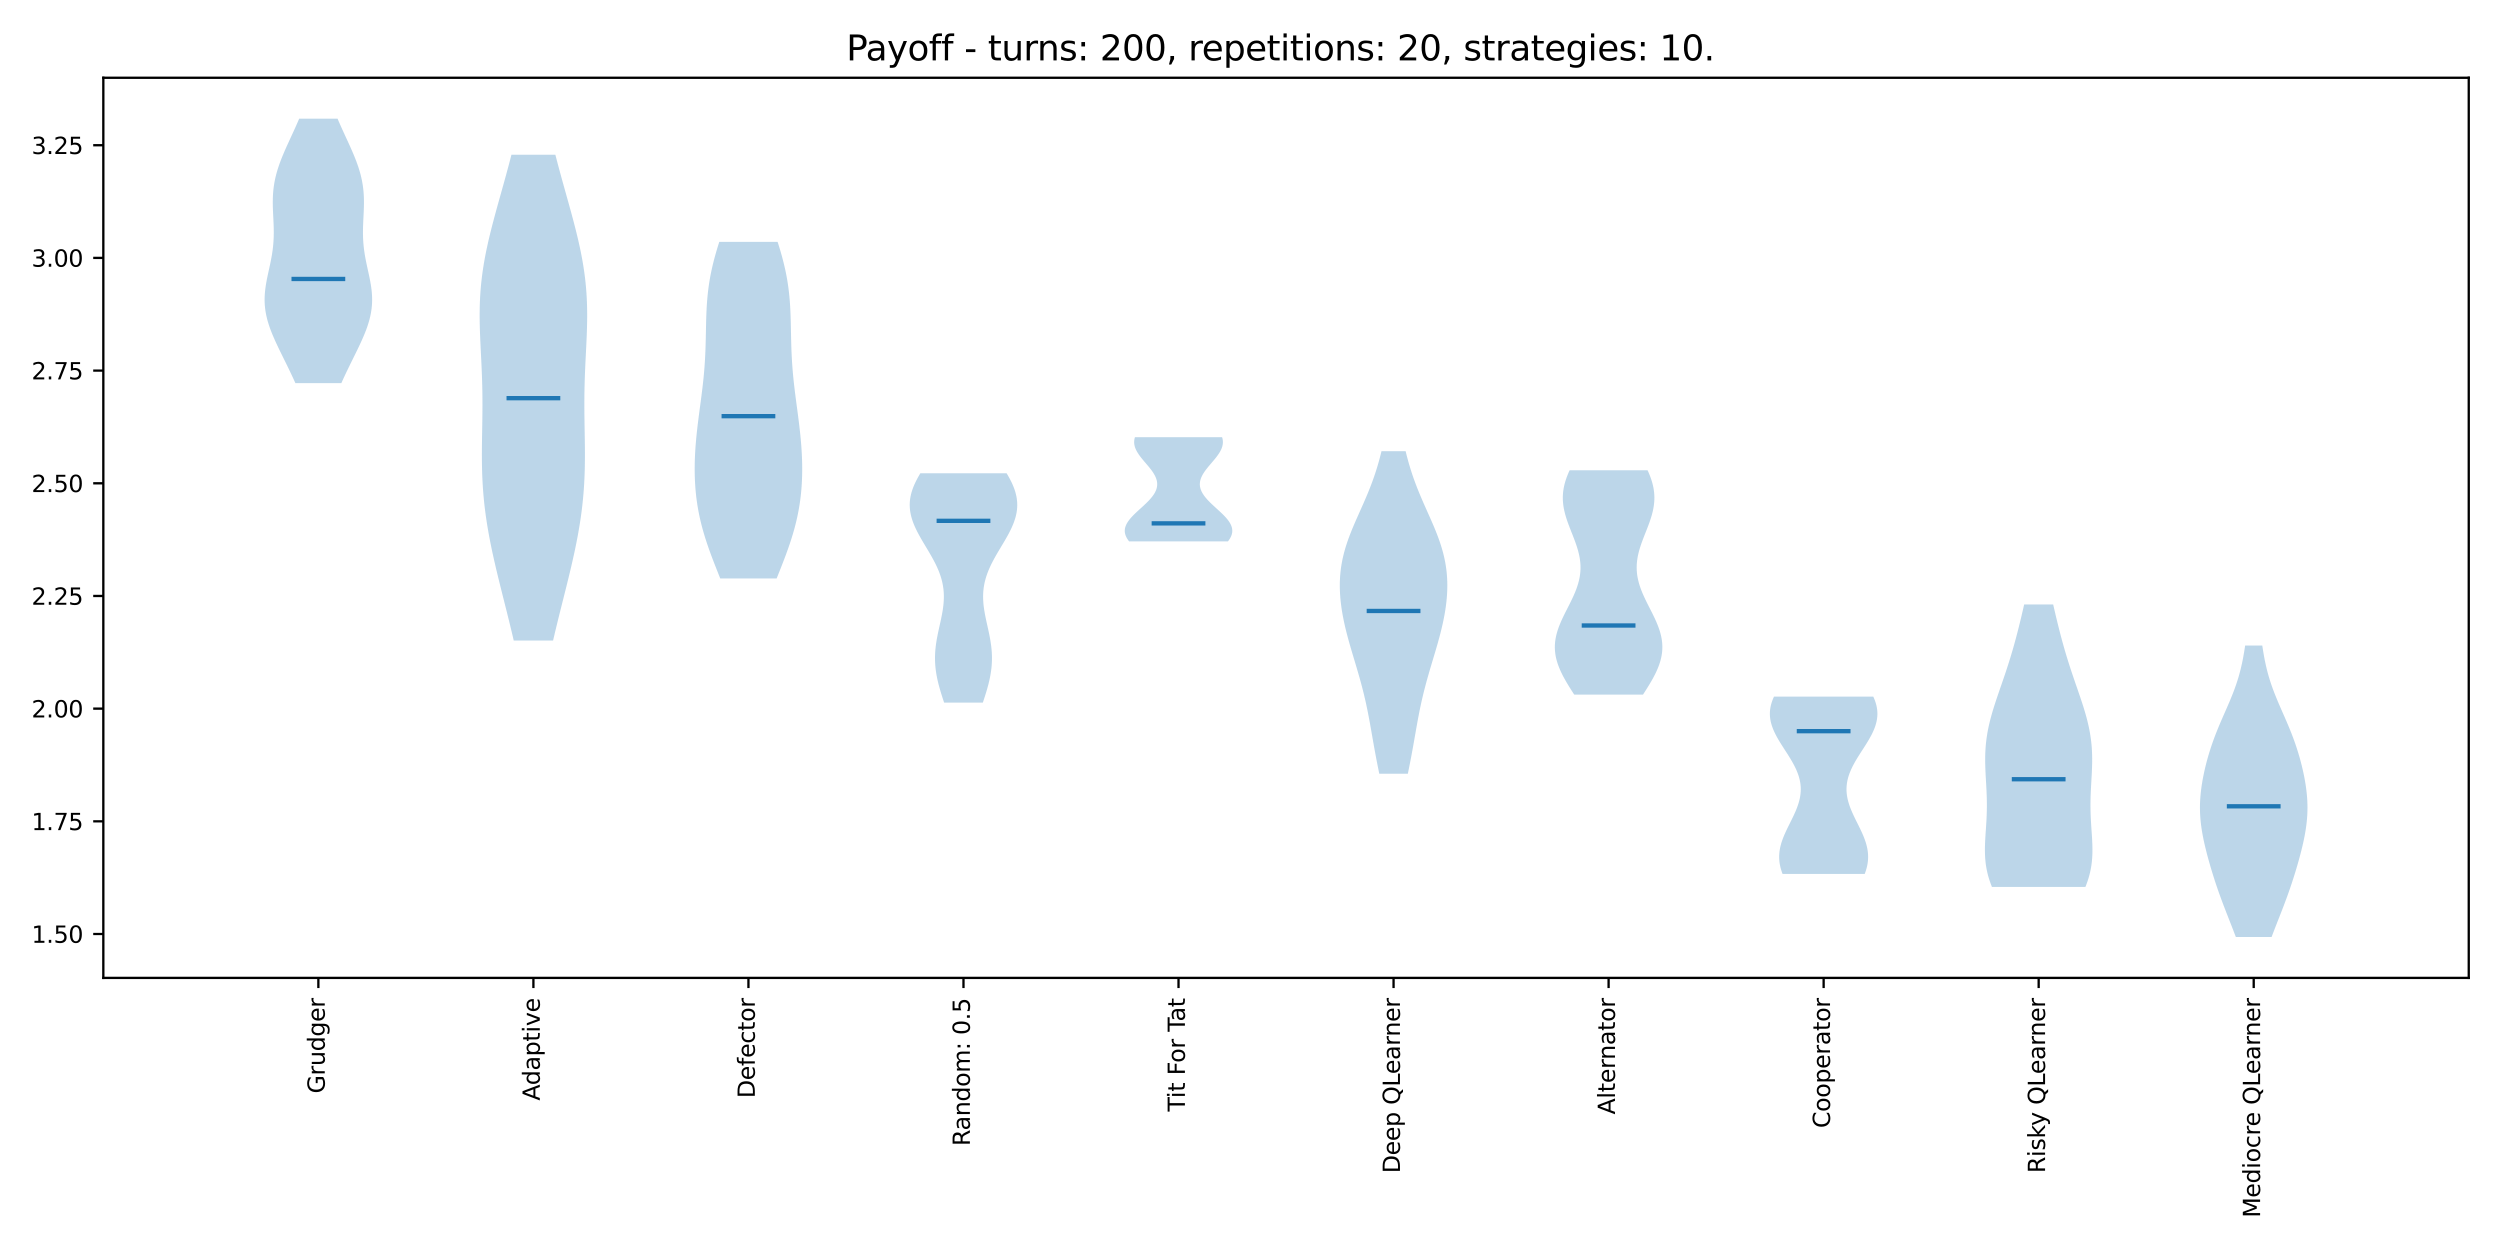 <?xml version="1.0" encoding="utf-8" standalone="no"?>
<!DOCTYPE svg PUBLIC "-//W3C//DTD SVG 1.1//EN"
  "http://www.w3.org/Graphics/SVG/1.1/DTD/svg11.dtd">
<svg xmlns:xlink="http://www.w3.org/1999/xlink" width="864pt" height="432pt" viewBox="0 0 864 432" xmlns="http://www.w3.org/2000/svg" version="1.1">
 <defs>
  <style type="text/css">*{stroke-linejoin: round; stroke-linecap: butt}</style>
 </defs>
 <g id="figure_1">
  <g id="patch_1">
   <path d="M 0 432 
L 864 432 
L 864 0 
L 0 0 
z
" style="fill: #ffffff"/>
  </g>
  <g id="axes_1">
   <g id="patch_2">
    <path d="M 35.71 337.97 
L 853.2 337.97 
L 853.2 26.88 
L 35.71 26.88 
z
" style="fill: #ffffff"/>
   </g>
   <g id="PolyCollection_1">
    <path d="M 117.971 132.406 
L 102.084 132.406 
L 101.668 131.482 
L 101.245 130.559 
L 100.815 129.636 
L 100.378 128.713 
L 99.936 127.79 
L 99.49 126.867 
L 99.039 125.944 
L 98.586 125.021 
L 98.131 124.098 
L 97.676 123.175 
L 97.222 122.252 
L 96.77 121.329 
L 96.323 120.405 
L 95.882 119.482 
L 95.45 118.559 
L 95.029 117.636 
L 94.62 116.713 
L 94.227 115.79 
L 93.852 114.867 
L 93.496 113.944 
L 93.163 113.021 
L 92.854 112.098 
L 92.572 111.175 
L 92.319 110.252 
L 92.096 109.328 
L 91.905 108.405 
L 91.746 107.482 
L 91.621 106.559 
L 91.53 105.636 
L 91.472 104.713 
L 91.448 103.79 
L 91.456 102.867 
L 91.495 101.944 
L 91.564 101.021 
L 91.66 100.098 
L 91.78 99.175 
L 91.923 98.252 
L 92.084 97.328 
L 92.26 96.405 
L 92.449 95.482 
L 92.645 94.559 
L 92.847 93.636 
L 93.05 92.713 
L 93.25 91.79 
L 93.445 90.867 
L 93.632 89.944 
L 93.807 89.021 
L 93.968 88.098 
L 94.114 87.175 
L 94.242 86.251 
L 94.351 85.328 
L 94.441 84.405 
L 94.512 83.482 
L 94.563 82.559 
L 94.596 81.636 
L 94.611 80.713 
L 94.611 79.79 
L 94.597 78.867 
L 94.571 77.944 
L 94.536 77.021 
L 94.494 76.098 
L 94.449 75.174 
L 94.403 74.251 
L 94.361 73.328 
L 94.323 72.405 
L 94.294 71.482 
L 94.277 70.559 
L 94.274 69.636 
L 94.287 68.713 
L 94.32 67.79 
L 94.373 66.867 
L 94.448 65.944 
L 94.548 65.021 
L 94.672 64.097 
L 94.821 63.174 
L 94.996 62.251 
L 95.197 61.328 
L 95.423 60.405 
L 95.673 59.482 
L 95.948 58.559 
L 96.244 57.636 
L 96.562 56.713 
L 96.9 55.79 
L 97.255 54.867 
L 97.626 53.944 
L 98.011 53.021 
L 98.408 52.097 
L 98.814 51.174 
L 99.229 50.251 
L 99.649 49.328 
L 100.073 48.405 
L 100.498 47.482 
L 100.924 46.559 
L 101.348 45.636 
L 101.768 44.713 
L 102.184 43.79 
L 102.594 42.867 
L 102.996 41.944 
L 103.389 41.02 
L 116.665 41.02 
L 116.665 41.02 
L 117.059 41.944 
L 117.461 42.867 
L 117.87 43.79 
L 118.286 44.713 
L 118.707 45.636 
L 119.131 46.559 
L 119.556 47.482 
L 119.982 48.405 
L 120.406 49.328 
L 120.826 50.251 
L 121.24 51.174 
L 121.647 52.097 
L 122.044 53.021 
L 122.429 53.944 
L 122.8 54.867 
L 123.155 55.79 
L 123.492 56.713 
L 123.81 57.636 
L 124.107 58.559 
L 124.381 59.482 
L 124.632 60.405 
L 124.858 61.328 
L 125.058 62.251 
L 125.233 63.174 
L 125.383 64.097 
L 125.507 65.021 
L 125.606 65.944 
L 125.682 66.867 
L 125.735 67.79 
L 125.767 68.713 
L 125.781 69.636 
L 125.777 70.559 
L 125.76 71.482 
L 125.731 72.405 
L 125.694 73.328 
L 125.651 74.251 
L 125.606 75.174 
L 125.56 76.098 
L 125.519 77.021 
L 125.484 77.944 
L 125.458 78.867 
L 125.444 79.79 
L 125.443 80.713 
L 125.459 81.636 
L 125.491 82.559 
L 125.543 83.482 
L 125.613 84.405 
L 125.704 85.328 
L 125.813 86.251 
L 125.941 87.175 
L 126.086 88.098 
L 126.248 89.021 
L 126.423 89.944 
L 126.609 90.867 
L 126.804 91.79 
L 127.005 92.713 
L 127.208 93.636 
L 127.409 94.559 
L 127.606 95.482 
L 127.794 96.405 
L 127.971 97.328 
L 128.132 98.252 
L 128.274 99.175 
L 128.395 100.098 
L 128.491 101.021 
L 128.559 101.944 
L 128.598 102.867 
L 128.607 103.79 
L 128.582 104.713 
L 128.525 105.636 
L 128.434 106.559 
L 128.309 107.482 
L 128.15 108.405 
L 127.959 109.328 
L 127.735 110.252 
L 127.482 111.175 
L 127.2 112.098 
L 126.892 113.021 
L 126.558 113.944 
L 126.203 114.867 
L 125.827 115.79 
L 125.434 116.713 
L 125.026 117.636 
L 124.604 118.559 
L 124.172 119.482 
L 123.731 120.405 
L 123.284 121.329 
L 122.833 122.252 
L 122.379 123.175 
L 121.923 124.098 
L 121.469 125.021 
L 121.015 125.944 
L 120.565 126.867 
L 120.118 127.79 
L 119.676 128.713 
L 119.24 129.636 
L 118.81 130.559 
L 118.387 131.482 
L 117.971 132.406 
z
" clip-path="url(#peccf2d4e36)" style="fill: #1f77b4; fill-opacity: 0.3"/>
   </g>
   <g id="PolyCollection_2">
    <path d="M 191.146 221.368 
L 177.543 221.368 
L 177.148 219.672 
L 176.745 217.976 
L 176.336 216.28 
L 175.922 214.584 
L 175.502 212.888 
L 175.079 211.193 
L 174.654 209.497 
L 174.227 207.801 
L 173.8 206.105 
L 173.374 204.409 
L 172.951 202.714 
L 172.531 201.018 
L 172.116 199.322 
L 171.707 197.626 
L 171.306 195.93 
L 170.914 194.234 
L 170.532 192.539 
L 170.161 190.843 
L 169.804 189.147 
L 169.46 187.451 
L 169.132 185.755 
L 168.821 184.06 
L 168.527 182.364 
L 168.251 180.668 
L 167.996 178.972 
L 167.76 177.276 
L 167.546 175.581 
L 167.353 173.885 
L 167.182 172.189 
L 167.032 170.493 
L 166.904 168.797 
L 166.797 167.101 
L 166.71 165.406 
L 166.642 163.71 
L 166.593 162.014 
L 166.561 160.318 
L 166.544 158.622 
L 166.539 156.927 
L 166.546 155.231 
L 166.562 153.535 
L 166.585 151.839 
L 166.612 150.143 
L 166.641 148.448 
L 166.669 146.752 
L 166.695 145.056 
L 166.716 143.36 
L 166.73 141.664 
L 166.737 139.968 
L 166.733 138.273 
L 166.719 136.577 
L 166.695 134.881 
L 166.659 133.185 
L 166.612 131.489 
L 166.555 129.794 
L 166.488 128.098 
L 166.414 126.402 
L 166.334 124.706 
L 166.25 123.01 
L 166.165 121.315 
L 166.081 119.619 
L 166.001 117.923 
L 165.929 116.227 
L 165.866 114.531 
L 165.816 112.835 
L 165.781 111.14 
L 165.765 109.444 
L 165.77 107.748 
L 165.797 106.052 
L 165.85 104.356 
L 165.929 102.661 
L 166.035 100.965 
L 166.17 99.269 
L 166.333 97.573 
L 166.526 95.877 
L 166.747 94.182 
L 166.996 92.486 
L 167.273 90.79 
L 167.575 89.094 
L 167.902 87.398 
L 168.253 85.702 
L 168.624 84.007 
L 169.015 82.311 
L 169.423 80.615 
L 169.846 78.919 
L 170.283 77.223 
L 170.731 75.528 
L 171.187 73.832 
L 171.651 72.136 
L 172.121 70.44 
L 172.593 68.744 
L 173.068 67.049 
L 173.543 65.353 
L 174.016 63.657 
L 174.486 61.961 
L 174.952 60.265 
L 175.413 58.569 
L 175.868 56.874 
L 176.314 55.178 
L 176.753 53.482 
L 191.936 53.482 
L 191.936 53.482 
L 192.375 55.178 
L 192.822 56.874 
L 193.276 58.569 
L 193.737 60.265 
L 194.203 61.961 
L 194.673 63.657 
L 195.147 65.353 
L 195.621 67.049 
L 196.096 68.744 
L 196.568 70.44 
L 197.038 72.136 
L 197.502 73.832 
L 197.959 75.528 
L 198.406 77.223 
L 198.843 78.919 
L 199.266 80.615 
L 199.674 82.311 
L 200.065 84.007 
L 200.437 85.702 
L 200.787 87.398 
L 201.114 89.094 
L 201.417 90.79 
L 201.693 92.486 
L 201.942 94.182 
L 202.164 95.877 
L 202.356 97.573 
L 202.52 99.269 
L 202.654 100.965 
L 202.761 102.661 
L 202.839 104.356 
L 202.892 106.052 
L 202.919 107.748 
L 202.924 109.444 
L 202.908 111.14 
L 202.873 112.835 
L 202.823 114.531 
L 202.761 116.227 
L 202.688 117.923 
L 202.608 119.619 
L 202.524 121.315 
L 202.439 123.01 
L 202.355 124.706 
L 202.275 126.402 
L 202.201 128.098 
L 202.135 129.794 
L 202.077 131.489 
L 202.03 133.185 
L 201.994 134.881 
L 201.97 136.577 
L 201.956 138.273 
L 201.953 139.968 
L 201.959 141.664 
L 201.973 143.36 
L 201.994 145.056 
L 202.02 146.752 
L 202.048 148.448 
L 202.077 150.143 
L 202.104 151.839 
L 202.127 153.535 
L 202.143 155.231 
L 202.15 156.927 
L 202.146 158.622 
L 202.128 160.318 
L 202.096 162.014 
L 202.047 163.71 
L 201.979 165.406 
L 201.892 167.101 
L 201.785 168.797 
L 201.657 170.493 
L 201.507 172.189 
L 201.336 173.885 
L 201.143 175.581 
L 200.929 177.276 
L 200.693 178.972 
L 200.438 180.668 
L 200.162 182.364 
L 199.869 184.06 
L 199.557 185.755 
L 199.229 187.451 
L 198.885 189.147 
L 198.528 190.843 
L 198.157 192.539 
L 197.775 194.234 
L 197.383 195.93 
L 196.982 197.626 
L 196.573 199.322 
L 196.158 201.018 
L 195.739 202.714 
L 195.315 204.409 
L 194.889 206.105 
L 194.462 207.801 
L 194.035 209.497 
L 193.61 211.193 
L 193.187 212.888 
L 192.768 214.584 
L 192.353 216.28 
L 191.944 217.976 
L 191.541 219.672 
L 191.146 221.368 
z
" clip-path="url(#peccf2d4e36)" style="fill: #1f77b4; fill-opacity: 0.3"/>
   </g>
   <g id="PolyCollection_3">
    <path d="M 268.414 199.906 
L 248.909 199.906 
L 248.442 198.731 
L 247.976 197.556 
L 247.512 196.381 
L 247.051 195.207 
L 246.596 194.032 
L 246.148 192.857 
L 245.708 191.682 
L 245.279 190.507 
L 244.861 189.332 
L 244.456 188.158 
L 244.066 186.983 
L 243.691 185.808 
L 243.332 184.633 
L 242.99 183.458 
L 242.667 182.283 
L 242.362 181.109 
L 242.076 179.934 
L 241.81 178.759 
L 241.563 177.584 
L 241.337 176.409 
L 241.13 175.234 
L 240.943 174.06 
L 240.775 172.885 
L 240.626 171.71 
L 240.497 170.535 
L 240.386 169.36 
L 240.293 168.185 
L 240.218 167.011 
L 240.16 165.836 
L 240.118 164.661 
L 240.093 163.486 
L 240.083 162.311 
L 240.087 161.136 
L 240.106 159.962 
L 240.139 158.787 
L 240.186 157.612 
L 240.245 156.437 
L 240.316 155.262 
L 240.398 154.087 
L 240.491 152.913 
L 240.595 151.738 
L 240.708 150.563 
L 240.829 149.388 
L 240.959 148.213 
L 241.095 147.038 
L 241.238 145.864 
L 241.385 144.689 
L 241.537 143.514 
L 241.691 142.339 
L 241.847 141.164 
L 242.004 139.989 
L 242.16 138.815 
L 242.314 137.64 
L 242.466 136.465 
L 242.614 135.29 
L 242.756 134.115 
L 242.892 132.94 
L 243.022 131.766 
L 243.143 130.591 
L 243.256 129.416 
L 243.36 128.241 
L 243.455 127.066 
L 243.541 125.892 
L 243.616 124.717 
L 243.683 123.542 
L 243.741 122.367 
L 243.791 121.192 
L 243.833 120.017 
L 243.869 118.843 
L 243.9 117.668 
L 243.926 116.493 
L 243.95 115.318 
L 243.973 114.143 
L 243.997 112.968 
L 244.023 111.794 
L 244.053 110.619 
L 244.089 109.444 
L 244.132 108.269 
L 244.184 107.094 
L 244.248 105.919 
L 244.323 104.745 
L 244.413 103.57 
L 244.517 102.395 
L 244.638 101.22 
L 244.776 100.045 
L 244.931 98.87 
L 245.105 97.696 
L 245.299 96.521 
L 245.511 95.346 
L 245.742 94.171 
L 245.992 92.996 
L 246.26 91.821 
L 246.546 90.647 
L 246.849 89.472 
L 247.168 88.297 
L 247.502 87.122 
L 247.849 85.947 
L 248.208 84.772 
L 248.578 83.598 
L 268.745 83.598 
L 268.745 83.598 
L 269.115 84.772 
L 269.475 85.947 
L 269.822 87.122 
L 270.156 88.297 
L 270.475 89.472 
L 270.778 90.647 
L 271.064 91.821 
L 271.332 92.996 
L 271.582 94.171 
L 271.813 95.346 
L 272.025 96.521 
L 272.218 97.696 
L 272.392 98.87 
L 272.548 100.045 
L 272.686 101.22 
L 272.806 102.395 
L 272.911 103.57 
L 273 104.745 
L 273.076 105.919 
L 273.139 107.094 
L 273.192 108.269 
L 273.235 109.444 
L 273.271 110.619 
L 273.301 111.794 
L 273.327 112.968 
L 273.35 114.143 
L 273.373 115.318 
L 273.397 116.493 
L 273.424 117.668 
L 273.455 118.843 
L 273.49 120.017 
L 273.533 121.192 
L 273.583 122.367 
L 273.64 123.542 
L 273.707 124.717 
L 273.783 125.892 
L 273.868 127.066 
L 273.963 128.241 
L 274.067 129.416 
L 274.181 130.591 
L 274.302 131.766 
L 274.431 132.94 
L 274.568 134.115 
L 274.71 135.29 
L 274.858 136.465 
L 275.009 137.64 
L 275.164 138.815 
L 275.32 139.989 
L 275.477 141.164 
L 275.633 142.339 
L 275.787 143.514 
L 275.939 144.689 
L 276.086 145.864 
L 276.228 147.038 
L 276.365 148.213 
L 276.494 149.388 
L 276.616 150.563 
L 276.729 151.738 
L 276.832 152.913 
L 276.925 154.087 
L 277.008 155.262 
L 277.079 156.437 
L 277.138 157.612 
L 277.184 158.787 
L 277.217 159.962 
L 277.236 161.136 
L 277.241 162.311 
L 277.231 163.486 
L 277.205 164.661 
L 277.164 165.836 
L 277.106 167.011 
L 277.03 168.185 
L 276.938 169.36 
L 276.827 170.535 
L 276.697 171.71 
L 276.549 172.885 
L 276.381 174.06 
L 276.194 175.234 
L 275.987 176.409 
L 275.76 177.584 
L 275.514 178.759 
L 275.248 179.934 
L 274.962 181.109 
L 274.657 182.283 
L 274.333 183.458 
L 273.992 184.633 
L 273.633 185.808 
L 273.258 186.983 
L 272.867 188.158 
L 272.463 189.332 
L 272.045 190.507 
L 271.616 191.682 
L 271.176 192.857 
L 270.728 194.032 
L 270.273 195.207 
L 269.812 196.381 
L 269.348 197.556 
L 268.881 198.731 
L 268.414 199.906 
z
" clip-path="url(#peccf2d4e36)" style="fill: #1f77b4; fill-opacity: 0.3"/>
   </g>
   <g id="PolyCollection_4">
    <path d="M 339.668 242.829 
L 326.291 242.829 
L 326.024 242.028 
L 325.762 241.228 
L 325.505 240.427 
L 325.255 239.626 
L 325.013 238.826 
L 324.78 238.025 
L 324.558 237.224 
L 324.348 236.424 
L 324.152 235.623 
L 323.97 234.822 
L 323.804 234.021 
L 323.654 233.221 
L 323.522 232.42 
L 323.408 231.619 
L 323.313 230.819 
L 323.239 230.018 
L 323.184 229.217 
L 323.149 228.416 
L 323.135 227.616 
L 323.141 226.815 
L 323.168 226.014 
L 323.213 225.214 
L 323.278 224.413 
L 323.361 223.612 
L 323.46 222.812 
L 323.576 222.011 
L 323.705 221.21 
L 323.848 220.409 
L 324.001 219.609 
L 324.164 218.808 
L 324.334 218.007 
L 324.509 217.207 
L 324.687 216.406 
L 324.865 215.605 
L 325.041 214.805 
L 325.214 214.004 
L 325.379 213.203 
L 325.536 212.402 
L 325.681 211.602 
L 325.813 210.801 
L 325.928 210 
L 326.026 209.2 
L 326.103 208.399 
L 326.159 207.598 
L 326.19 206.797 
L 326.197 205.997 
L 326.176 205.196 
L 326.128 204.395 
L 326.05 203.595 
L 325.943 202.794 
L 325.806 201.993 
L 325.639 201.193 
L 325.441 200.392 
L 325.213 199.591 
L 324.955 198.79 
L 324.669 197.99 
L 324.355 197.189 
L 324.015 196.388 
L 323.65 195.588 
L 323.262 194.787 
L 322.853 193.986 
L 322.426 193.186 
L 321.983 192.385 
L 321.526 191.584 
L 321.059 190.783 
L 320.584 189.983 
L 320.106 189.182 
L 319.626 188.381 
L 319.149 187.581 
L 318.677 186.78 
L 318.215 185.979 
L 317.765 185.179 
L 317.331 184.378 
L 316.916 183.577 
L 316.524 182.776 
L 316.157 181.976 
L 315.818 181.175 
L 315.51 180.374 
L 315.236 179.574 
L 314.998 178.773 
L 314.797 177.972 
L 314.635 177.171 
L 314.515 176.371 
L 314.436 175.57 
L 314.4 174.769 
L 314.407 173.969 
L 314.457 173.168 
L 314.551 172.367 
L 314.687 171.567 
L 314.865 170.766 
L 315.083 169.965 
L 315.341 169.164 
L 315.636 168.364 
L 315.966 167.563 
L 316.331 166.762 
L 316.726 165.962 
L 317.149 165.161 
L 317.599 164.36 
L 318.071 163.56 
L 347.887 163.56 
L 347.887 163.56 
L 348.36 164.36 
L 348.809 165.161 
L 349.233 165.962 
L 349.628 166.762 
L 349.992 167.563 
L 350.322 168.364 
L 350.618 169.164 
L 350.875 169.965 
L 351.094 170.766 
L 351.271 171.567 
L 351.407 172.367 
L 351.501 173.168 
L 351.551 173.969 
L 351.558 174.769 
L 351.522 175.57 
L 351.444 176.371 
L 351.323 177.171 
L 351.162 177.972 
L 350.961 178.773 
L 350.722 179.574 
L 350.448 180.374 
L 350.14 181.175 
L 349.801 181.976 
L 349.434 182.776 
L 349.042 183.577 
L 348.627 184.378 
L 348.193 185.179 
L 347.743 185.979 
L 347.281 186.78 
L 346.809 187.581 
L 346.332 188.381 
L 345.852 189.182 
L 345.374 189.983 
L 344.899 190.783 
L 344.432 191.584 
L 343.976 192.385 
L 343.532 193.186 
L 343.105 193.986 
L 342.696 194.787 
L 342.308 195.588 
L 341.943 196.388 
L 341.603 197.189 
L 341.289 197.99 
L 341.003 198.79 
L 340.745 199.591 
L 340.517 200.392 
L 340.319 201.193 
L 340.152 201.993 
L 340.015 202.794 
L 339.908 203.595 
L 339.83 204.395 
L 339.782 205.196 
L 339.761 205.997 
L 339.768 206.797 
L 339.799 207.598 
L 339.855 208.399 
L 339.932 209.2 
L 340.03 210 
L 340.145 210.801 
L 340.277 211.602 
L 340.422 212.402 
L 340.579 213.203 
L 340.745 214.004 
L 340.917 214.805 
L 341.093 215.605 
L 341.272 216.406 
L 341.449 217.207 
L 341.624 218.007 
L 341.794 218.808 
L 341.957 219.609 
L 342.11 220.409 
L 342.253 221.21 
L 342.382 222.011 
L 342.498 222.812 
L 342.597 223.612 
L 342.68 224.413 
L 342.745 225.214 
L 342.791 226.014 
L 342.817 226.815 
L 342.823 227.616 
L 342.809 228.416 
L 342.774 229.217 
L 342.72 230.018 
L 342.645 230.819 
L 342.55 231.619 
L 342.436 232.42 
L 342.304 233.221 
L 342.155 234.021 
L 341.988 234.822 
L 341.806 235.623 
L 341.61 236.424 
L 341.4 237.224 
L 341.178 238.025 
L 340.946 238.826 
L 340.704 239.626 
L 340.453 240.427 
L 340.196 241.228 
L 339.934 242.028 
L 339.668 242.829 
z
" clip-path="url(#peccf2d4e36)" style="fill: #1f77b4; fill-opacity: 0.3"/>
   </g>
   <g id="PolyCollection_5">
    <path d="M 424.389 187.098 
L 390.204 187.098 
L 389.932 186.734 
L 389.684 186.371 
L 389.463 186.007 
L 389.269 185.644 
L 389.103 185.28 
L 388.966 184.916 
L 388.858 184.553 
L 388.781 184.189 
L 388.734 183.825 
L 388.717 183.462 
L 388.731 183.098 
L 388.775 182.734 
L 388.849 182.371 
L 388.953 182.007 
L 389.085 181.644 
L 389.245 181.28 
L 389.433 180.916 
L 389.646 180.553 
L 389.884 180.189 
L 390.145 179.825 
L 390.427 179.462 
L 390.73 179.098 
L 391.052 178.734 
L 391.39 178.371 
L 391.742 178.007 
L 392.108 177.644 
L 392.484 177.28 
L 392.869 176.916 
L 393.261 176.553 
L 393.657 176.189 
L 394.056 175.825 
L 394.456 175.462 
L 394.854 175.098 
L 395.248 174.734 
L 395.637 174.371 
L 396.018 174.007 
L 396.39 173.643 
L 396.751 173.28 
L 397.099 172.916 
L 397.433 172.553 
L 397.751 172.189 
L 398.051 171.825 
L 398.332 171.462 
L 398.594 171.098 
L 398.834 170.734 
L 399.053 170.371 
L 399.248 170.007 
L 399.42 169.643 
L 399.567 169.28 
L 399.69 168.916 
L 399.787 168.553 
L 399.86 168.189 
L 399.906 167.825 
L 399.927 167.462 
L 399.923 167.098 
L 399.894 166.734 
L 399.84 166.371 
L 399.762 166.007 
L 399.66 165.643 
L 399.535 165.28 
L 399.389 164.916 
L 399.222 164.553 
L 399.034 164.189 
L 398.828 163.825 
L 398.605 163.462 
L 398.366 163.098 
L 398.112 162.734 
L 397.845 162.371 
L 397.566 162.007 
L 397.278 161.643 
L 396.981 161.28 
L 396.678 160.916 
L 396.371 160.553 
L 396.061 160.189 
L 395.75 159.825 
L 395.441 159.462 
L 395.134 159.098 
L 394.832 158.734 
L 394.536 158.371 
L 394.249 158.007 
L 393.972 157.643 
L 393.708 157.28 
L 393.456 156.916 
L 393.22 156.552 
L 393 156.189 
L 392.798 155.825 
L 392.616 155.462 
L 392.454 155.098 
L 392.313 154.734 
L 392.195 154.371 
L 392.101 154.007 
L 392.03 153.643 
L 391.984 153.28 
L 391.962 152.916 
L 391.966 152.552 
L 391.995 152.189 
L 392.05 151.825 
L 392.129 151.462 
L 392.233 151.098 
L 422.359 151.098 
L 422.359 151.098 
L 422.464 151.462 
L 422.543 151.825 
L 422.597 152.189 
L 422.626 152.552 
L 422.63 152.916 
L 422.609 153.28 
L 422.563 153.643 
L 422.492 154.007 
L 422.397 154.371 
L 422.279 154.734 
L 422.139 155.098 
L 421.977 155.462 
L 421.794 155.825 
L 421.593 156.189 
L 421.373 156.552 
L 421.137 156.916 
L 420.885 157.28 
L 420.62 157.643 
L 420.343 158.007 
L 420.056 158.371 
L 419.761 158.734 
L 419.459 159.098 
L 419.152 159.462 
L 418.842 159.825 
L 418.532 160.189 
L 418.222 160.553 
L 417.914 160.916 
L 417.612 161.28 
L 417.315 161.643 
L 417.027 162.007 
L 416.748 162.371 
L 416.481 162.734 
L 416.227 163.098 
L 415.988 163.462 
L 415.764 163.825 
L 415.558 164.189 
L 415.371 164.553 
L 415.204 164.916 
L 415.057 165.28 
L 414.933 165.643 
L 414.831 166.007 
L 414.753 166.371 
L 414.699 166.734 
L 414.67 167.098 
L 414.665 167.462 
L 414.687 167.825 
L 414.733 168.189 
L 414.805 168.553 
L 414.903 168.916 
L 415.026 169.28 
L 415.173 169.643 
L 415.345 170.007 
L 415.54 170.371 
L 415.759 170.734 
L 415.999 171.098 
L 416.26 171.462 
L 416.542 171.825 
L 416.842 172.189 
L 417.16 172.553 
L 417.493 172.916 
L 417.842 173.28 
L 418.202 173.643 
L 418.574 174.007 
L 418.956 174.371 
L 419.345 174.734 
L 419.739 175.098 
L 420.137 175.462 
L 420.536 175.825 
L 420.935 176.189 
L 421.332 176.553 
L 421.724 176.916 
L 422.109 177.28 
L 422.485 177.644 
L 422.85 178.007 
L 423.203 178.371 
L 423.541 178.734 
L 423.862 179.098 
L 424.165 179.462 
L 424.448 179.825 
L 424.709 180.189 
L 424.947 180.553 
L 425.16 180.916 
L 425.347 181.28 
L 425.508 181.644 
L 425.64 182.007 
L 425.744 182.371 
L 425.818 182.734 
L 425.862 183.098 
L 425.876 183.462 
L 425.859 183.825 
L 425.812 184.189 
L 425.735 184.553 
L 425.627 184.916 
L 425.49 185.28 
L 425.324 185.644 
L 425.13 186.007 
L 424.909 186.371 
L 424.661 186.734 
L 424.389 187.098 
z
" clip-path="url(#peccf2d4e36)" style="fill: #1f77b4; fill-opacity: 0.3"/>
   </g>
   <g id="PolyCollection_6">
    <path d="M 486.548 267.406 
L 476.68 267.406 
L 476.449 266.28 
L 476.221 265.154 
L 475.997 264.029 
L 475.777 262.903 
L 475.561 261.777 
L 475.349 260.651 
L 475.141 259.525 
L 474.937 258.399 
L 474.735 257.273 
L 474.536 256.147 
L 474.339 255.022 
L 474.143 253.896 
L 473.946 252.77 
L 473.748 251.644 
L 473.547 250.518 
L 473.343 249.392 
L 473.134 248.266 
L 472.919 247.14 
L 472.698 246.014 
L 472.47 244.889 
L 472.233 243.763 
L 471.987 242.637 
L 471.732 241.511 
L 471.467 240.385 
L 471.193 239.259 
L 470.91 238.133 
L 470.617 237.007 
L 470.315 235.882 
L 470.005 234.756 
L 469.688 233.63 
L 469.364 232.504 
L 469.035 231.378 
L 468.702 230.252 
L 468.366 229.126 
L 468.029 228 
L 467.692 226.875 
L 467.356 225.749 
L 467.023 224.623 
L 466.695 223.497 
L 466.372 222.371 
L 466.057 221.245 
L 465.751 220.119 
L 465.456 218.993 
L 465.171 217.867 
L 464.9 216.742 
L 464.642 215.616 
L 464.4 214.49 
L 464.174 213.364 
L 463.966 212.238 
L 463.775 211.112 
L 463.604 209.986 
L 463.454 208.86 
L 463.325 207.735 
L 463.218 206.609 
L 463.135 205.483 
L 463.076 204.357 
L 463.042 203.231 
L 463.034 202.105 
L 463.054 200.979 
L 463.101 199.853 
L 463.177 198.728 
L 463.283 197.602 
L 463.418 196.476 
L 463.584 195.35 
L 463.78 194.224 
L 464.006 193.098 
L 464.263 191.972 
L 464.549 190.846 
L 464.863 189.72 
L 465.205 188.595 
L 465.574 187.469 
L 465.966 186.343 
L 466.381 185.217 
L 466.816 184.091 
L 467.269 182.965 
L 467.738 181.839 
L 468.219 180.713 
L 468.709 179.588 
L 469.207 178.462 
L 469.708 177.336 
L 470.211 176.21 
L 470.712 175.084 
L 471.209 173.958 
L 471.7 172.832 
L 472.183 171.706 
L 472.655 170.581 
L 473.114 169.455 
L 473.561 168.329 
L 473.992 167.203 
L 474.409 166.077 
L 474.809 164.951 
L 475.193 163.825 
L 475.56 162.699 
L 475.911 161.573 
L 476.246 160.448 
L 476.566 159.322 
L 476.87 158.196 
L 477.16 157.07 
L 477.436 155.944 
L 485.791 155.944 
L 485.791 155.944 
L 486.067 157.07 
L 486.357 158.196 
L 486.661 159.322 
L 486.981 160.448 
L 487.316 161.573 
L 487.667 162.699 
L 488.034 163.825 
L 488.418 164.951 
L 488.819 166.077 
L 489.235 167.203 
L 489.667 168.329 
L 490.113 169.455 
L 490.573 170.581 
L 491.045 171.706 
L 491.527 172.832 
L 492.018 173.958 
L 492.515 175.084 
L 493.016 176.21 
L 493.519 177.336 
L 494.021 178.462 
L 494.518 179.588 
L 495.009 180.713 
L 495.49 181.839 
L 495.958 182.965 
L 496.411 184.091 
L 496.846 185.217 
L 497.261 186.343 
L 497.654 187.469 
L 498.022 188.595 
L 498.364 189.72 
L 498.678 190.846 
L 498.964 191.972 
L 499.221 193.098 
L 499.447 194.224 
L 499.643 195.35 
L 499.809 196.476 
L 499.944 197.602 
L 500.05 198.728 
L 500.126 199.853 
L 500.173 200.979 
L 500.193 202.105 
L 500.185 203.231 
L 500.152 204.357 
L 500.092 205.483 
L 500.009 206.609 
L 499.902 207.735 
L 499.773 208.86 
L 499.623 209.986 
L 499.452 211.112 
L 499.262 212.238 
L 499.053 213.364 
L 498.827 214.49 
L 498.585 215.616 
L 498.327 216.742 
L 498.056 217.867 
L 497.772 218.993 
L 497.476 220.119 
L 497.17 221.245 
L 496.855 222.371 
L 496.533 223.497 
L 496.204 224.623 
L 495.871 225.749 
L 495.536 226.875 
L 495.198 228 
L 494.861 229.126 
L 494.525 230.252 
L 494.192 231.378 
L 493.863 232.504 
L 493.539 233.63 
L 493.222 234.756 
L 492.912 235.882 
L 492.611 237.007 
L 492.318 238.133 
L 492.034 239.259 
L 491.76 240.385 
L 491.495 241.511 
L 491.24 242.637 
L 490.995 243.763 
L 490.758 244.889 
L 490.529 246.014 
L 490.308 247.14 
L 490.093 248.266 
L 489.884 249.392 
L 489.68 250.518 
L 489.48 251.644 
L 489.281 252.77 
L 489.085 253.896 
L 488.888 255.022 
L 488.691 256.147 
L 488.492 257.273 
L 488.291 258.399 
L 488.086 259.525 
L 487.878 260.651 
L 487.666 261.777 
L 487.45 262.903 
L 487.23 264.029 
L 487.006 265.154 
L 486.779 266.28 
L 486.548 267.406 
z
" clip-path="url(#peccf2d4e36)" style="fill: #1f77b4; fill-opacity: 0.3"/>
   </g>
   <g id="PolyCollection_7">
    <path d="M 567.815 240.06 
L 544.046 240.06 
L 543.541 239.277 
L 543.041 238.493 
L 542.548 237.71 
L 542.064 236.927 
L 541.591 236.144 
L 541.133 235.361 
L 540.691 234.577 
L 540.267 233.794 
L 539.865 233.011 
L 539.486 232.228 
L 539.132 231.444 
L 538.806 230.661 
L 538.508 229.878 
L 538.242 229.095 
L 538.009 228.312 
L 537.809 227.528 
L 537.644 226.745 
L 537.516 225.962 
L 537.424 225.179 
L 537.369 224.395 
L 537.352 223.612 
L 537.371 222.829 
L 537.428 222.046 
L 537.521 221.263 
L 537.649 220.479 
L 537.811 219.696 
L 538.006 218.913 
L 538.232 218.13 
L 538.487 217.347 
L 538.769 216.563 
L 539.075 215.78 
L 539.403 214.997 
L 539.75 214.214 
L 540.113 213.43 
L 540.49 212.647 
L 540.877 211.864 
L 541.271 211.081 
L 541.668 210.298 
L 542.067 209.514 
L 542.462 208.731 
L 542.851 207.948 
L 543.232 207.165 
L 543.6 206.381 
L 543.953 205.598 
L 544.289 204.815 
L 544.604 204.032 
L 544.897 203.249 
L 545.164 202.465 
L 545.405 201.682 
L 545.617 200.899 
L 545.799 200.116 
L 545.95 199.332 
L 546.069 198.549 
L 546.154 197.766 
L 546.207 196.983 
L 546.226 196.2 
L 546.212 195.416 
L 546.166 194.633 
L 546.088 193.85 
L 545.98 193.067 
L 545.842 192.283 
L 545.677 191.5 
L 545.485 190.717 
L 545.271 189.934 
L 545.034 189.151 
L 544.779 188.367 
L 544.507 187.584 
L 544.222 186.801 
L 543.926 186.018 
L 543.623 185.234 
L 543.315 184.451 
L 543.005 183.668 
L 542.697 182.885 
L 542.393 182.102 
L 542.098 181.318 
L 541.813 180.535 
L 541.542 179.752 
L 541.287 178.969 
L 541.051 178.185 
L 540.837 177.402 
L 540.647 176.619 
L 540.483 175.836 
L 540.346 175.053 
L 540.239 174.269 
L 540.163 173.486 
L 540.119 172.703 
L 540.107 171.92 
L 540.129 171.136 
L 540.184 170.353 
L 540.273 169.57 
L 540.395 168.787 
L 540.55 168.004 
L 540.737 167.22 
L 540.955 166.437 
L 541.203 165.654 
L 541.48 164.871 
L 541.783 164.087 
L 542.111 163.304 
L 542.462 162.521 
L 569.399 162.521 
L 569.399 162.521 
L 569.751 163.304 
L 570.079 164.087 
L 570.382 164.871 
L 570.659 165.654 
L 570.907 166.437 
L 571.125 167.22 
L 571.312 168.004 
L 571.467 168.787 
L 571.589 169.57 
L 571.678 170.353 
L 571.733 171.136 
L 571.755 171.92 
L 571.743 172.703 
L 571.699 173.486 
L 571.623 174.269 
L 571.515 175.053 
L 571.379 175.836 
L 571.215 176.619 
L 571.024 177.402 
L 570.81 178.185 
L 570.575 178.969 
L 570.32 179.752 
L 570.049 180.535 
L 569.764 181.318 
L 569.468 182.102 
L 569.165 182.885 
L 568.857 183.668 
L 568.547 184.451 
L 568.239 185.234 
L 567.936 186.018 
L 567.64 186.801 
L 567.354 187.584 
L 567.083 188.367 
L 566.828 189.151 
L 566.591 189.934 
L 566.376 190.717 
L 566.185 191.5 
L 566.02 192.283 
L 565.882 193.067 
L 565.774 193.85 
L 565.696 194.633 
L 565.649 195.416 
L 565.636 196.2 
L 565.655 196.983 
L 565.708 197.766 
L 565.793 198.549 
L 565.912 199.332 
L 566.063 200.116 
L 566.245 200.899 
L 566.457 201.682 
L 566.697 202.465 
L 566.965 203.249 
L 567.258 204.032 
L 567.573 204.815 
L 567.909 205.598 
L 568.262 206.381 
L 568.63 207.165 
L 569.011 207.948 
L 569.4 208.731 
L 569.795 209.514 
L 570.193 210.298 
L 570.591 211.081 
L 570.985 211.864 
L 571.372 212.647 
L 571.748 213.43 
L 572.112 214.214 
L 572.459 214.997 
L 572.787 215.78 
L 573.093 216.563 
L 573.375 217.347 
L 573.63 218.13 
L 573.856 218.913 
L 574.051 219.696 
L 574.213 220.479 
L 574.341 221.263 
L 574.434 222.046 
L 574.49 222.829 
L 574.51 223.612 
L 574.493 224.395 
L 574.438 225.179 
L 574.346 225.962 
L 574.218 226.745 
L 574.053 227.528 
L 573.853 228.312 
L 573.62 229.095 
L 573.354 229.878 
L 573.056 230.661 
L 572.73 231.444 
L 572.376 232.228 
L 571.997 233.011 
L 571.594 233.794 
L 571.171 234.577 
L 570.729 235.361 
L 570.27 236.144 
L 569.798 236.927 
L 569.314 237.71 
L 568.821 238.493 
L 568.32 239.277 
L 567.815 240.06 
z
" clip-path="url(#peccf2d4e36)" style="fill: #1f77b4; fill-opacity: 0.3"/>
   </g>
   <g id="PolyCollection_8">
    <path d="M 644.45 302.022 
L 616.046 302.022 
L 615.819 301.403 
L 615.615 300.784 
L 615.434 300.165 
L 615.277 299.546 
L 615.146 298.927 
L 615.04 298.308 
L 614.96 297.69 
L 614.907 297.071 
L 614.88 296.452 
L 614.88 295.833 
L 614.906 295.214 
L 614.958 294.595 
L 615.036 293.976 
L 615.139 293.357 
L 615.265 292.738 
L 615.415 292.12 
L 615.587 291.501 
L 615.779 290.882 
L 615.991 290.263 
L 616.221 289.644 
L 616.467 289.025 
L 616.727 288.406 
L 617.001 287.787 
L 617.285 287.169 
L 617.578 286.55 
L 617.878 285.931 
L 618.183 285.312 
L 618.49 284.693 
L 618.799 284.074 
L 619.106 283.455 
L 619.409 282.836 
L 619.708 282.217 
L 619.999 281.599 
L 620.28 280.98 
L 620.55 280.361 
L 620.807 279.742 
L 621.049 279.123 
L 621.275 278.504 
L 621.483 277.885 
L 621.671 277.266 
L 621.838 276.647 
L 621.983 276.029 
L 622.105 275.41 
L 622.203 274.791 
L 622.275 274.172 
L 622.322 273.553 
L 622.343 272.934 
L 622.337 272.315 
L 622.304 271.696 
L 622.245 271.078 
L 622.158 270.459 
L 622.045 269.84 
L 621.905 269.221 
L 621.74 268.602 
L 621.549 267.983 
L 621.334 267.364 
L 621.096 266.745 
L 620.835 266.126 
L 620.553 265.508 
L 620.252 264.889 
L 619.932 264.27 
L 619.596 263.651 
L 619.245 263.032 
L 618.88 262.413 
L 618.505 261.794 
L 618.121 261.175 
L 617.729 260.557 
L 617.333 259.938 
L 616.934 259.319 
L 616.535 258.7 
L 616.137 258.081 
L 615.744 257.462 
L 615.357 256.843 
L 614.978 256.224 
L 614.611 255.605 
L 614.256 254.987 
L 613.917 254.368 
L 613.595 253.749 
L 613.292 253.13 
L 613.011 252.511 
L 612.752 251.892 
L 612.518 251.273 
L 612.309 250.654 
L 612.128 250.035 
L 611.976 249.417 
L 611.853 248.798 
L 611.76 248.179 
L 611.699 247.56 
L 611.669 246.941 
L 611.671 246.322 
L 611.705 245.703 
L 611.771 245.084 
L 611.869 244.466 
L 611.998 243.847 
L 612.158 243.228 
L 612.349 242.609 
L 612.568 241.99 
L 612.815 241.371 
L 613.089 240.752 
L 647.407 240.752 
L 647.407 240.752 
L 647.681 241.371 
L 647.929 241.99 
L 648.148 242.609 
L 648.338 243.228 
L 648.498 243.847 
L 648.627 244.466 
L 648.725 245.084 
L 648.791 245.703 
L 648.825 246.322 
L 648.827 246.941 
L 648.798 247.56 
L 648.736 248.179 
L 648.644 248.798 
L 648.521 249.417 
L 648.368 250.035 
L 648.187 250.654 
L 647.979 251.273 
L 647.744 251.892 
L 647.486 252.511 
L 647.204 253.13 
L 646.901 253.749 
L 646.579 254.368 
L 646.24 254.987 
L 645.885 255.605 
L 645.518 256.224 
L 645.14 256.843 
L 644.753 257.462 
L 644.359 258.081 
L 643.962 258.7 
L 643.562 259.319 
L 643.163 259.938 
L 642.767 260.557 
L 642.376 261.175 
L 641.991 261.794 
L 641.616 262.413 
L 641.252 263.032 
L 640.901 263.651 
L 640.564 264.27 
L 640.245 264.889 
L 639.943 265.508 
L 639.661 266.126 
L 639.401 266.745 
L 639.162 267.364 
L 638.947 267.983 
L 638.757 268.602 
L 638.591 269.221 
L 638.452 269.84 
L 638.338 270.459 
L 638.252 271.078 
L 638.192 271.696 
L 638.159 272.315 
L 638.153 272.934 
L 638.174 273.553 
L 638.221 274.172 
L 638.294 274.791 
L 638.392 275.41 
L 638.513 276.029 
L 638.658 276.647 
L 638.826 277.266 
L 639.014 277.885 
L 639.221 278.504 
L 639.447 279.123 
L 639.689 279.742 
L 639.946 280.361 
L 640.216 280.98 
L 640.498 281.599 
L 640.789 282.217 
L 641.087 282.836 
L 641.391 283.455 
L 641.698 284.074 
L 642.006 284.693 
L 642.314 285.312 
L 642.619 285.931 
L 642.919 286.55 
L 643.212 287.169 
L 643.496 287.787 
L 643.769 288.406 
L 644.029 289.025 
L 644.275 289.644 
L 644.505 290.263 
L 644.717 290.882 
L 644.91 291.501 
L 645.081 292.12 
L 645.231 292.738 
L 645.358 293.357 
L 645.46 293.976 
L 645.538 294.595 
L 645.59 295.214 
L 645.616 295.833 
L 645.616 296.452 
L 645.589 297.071 
L 645.536 297.69 
L 645.456 298.308 
L 645.35 298.927 
L 645.219 299.546 
L 645.062 300.165 
L 644.881 300.784 
L 644.677 301.403 
L 644.45 302.022 
z
" clip-path="url(#peccf2d4e36)" style="fill: #1f77b4; fill-opacity: 0.3"/>
   </g>
   <g id="PolyCollection_9">
    <path d="M 720.719 306.522 
L 688.412 306.522 
L 688.028 305.536 
L 687.676 304.55 
L 687.359 303.564 
L 687.075 302.578 
L 686.827 301.592 
L 686.613 300.606 
L 686.434 299.62 
L 686.287 298.634 
L 686.172 297.648 
L 686.086 296.662 
L 686.028 295.676 
L 685.996 294.69 
L 685.986 293.704 
L 685.996 292.718 
L 686.023 291.731 
L 686.064 290.745 
L 686.116 289.759 
L 686.176 288.773 
L 686.24 287.787 
L 686.307 286.801 
L 686.374 285.815 
L 686.437 284.829 
L 686.496 283.843 
L 686.548 282.857 
L 686.591 281.871 
L 686.625 280.885 
L 686.649 279.899 
L 686.661 278.913 
L 686.663 277.927 
L 686.654 276.941 
L 686.634 275.955 
L 686.605 274.969 
L 686.568 273.983 
L 686.523 272.997 
L 686.473 272.011 
L 686.419 271.025 
L 686.363 270.039 
L 686.306 269.053 
L 686.252 268.067 
L 686.202 267.081 
L 686.157 266.095 
L 686.121 265.109 
L 686.095 264.123 
L 686.08 263.137 
L 686.078 262.151 
L 686.092 261.165 
L 686.121 260.179 
L 686.168 259.193 
L 686.233 258.207 
L 686.317 257.221 
L 686.421 256.235 
L 686.544 255.249 
L 686.687 254.263 
L 686.849 253.277 
L 687.031 252.291 
L 687.231 251.305 
L 687.45 250.319 
L 687.685 249.333 
L 687.936 248.347 
L 688.202 247.361 
L 688.482 246.375 
L 688.775 245.389 
L 689.078 244.403 
L 689.391 243.417 
L 689.711 242.431 
L 690.039 241.445 
L 690.372 240.459 
L 690.709 239.472 
L 691.048 238.486 
L 691.389 237.5 
L 691.73 236.514 
L 692.07 235.528 
L 692.408 234.542 
L 692.743 233.556 
L 693.075 232.57 
L 693.403 231.584 
L 693.726 230.598 
L 694.044 229.612 
L 694.356 228.626 
L 694.663 227.64 
L 694.964 226.654 
L 695.259 225.668 
L 695.548 224.682 
L 695.832 223.696 
L 696.11 222.71 
L 696.382 221.724 
L 696.65 220.738 
L 696.912 219.752 
L 697.17 218.766 
L 697.423 217.78 
L 697.673 216.794 
L 697.918 215.808 
L 698.16 214.822 
L 698.399 213.836 
L 698.635 212.85 
L 698.867 211.864 
L 699.097 210.878 
L 699.324 209.892 
L 699.548 208.906 
L 709.583 208.906 
L 709.583 208.906 
L 709.807 209.892 
L 710.034 210.878 
L 710.264 211.864 
L 710.496 212.85 
L 710.732 213.836 
L 710.971 214.822 
L 711.213 215.808 
L 711.458 216.794 
L 711.708 217.78 
L 711.961 218.766 
L 712.219 219.752 
L 712.481 220.738 
L 712.749 221.724 
L 713.021 222.71 
L 713.299 223.696 
L 713.583 224.682 
L 713.872 225.668 
L 714.167 226.654 
L 714.468 227.64 
L 714.775 228.626 
L 715.087 229.612 
L 715.405 230.598 
L 715.728 231.584 
L 716.056 232.57 
L 716.388 233.556 
L 716.723 234.542 
L 717.061 235.528 
L 717.401 236.514 
L 717.742 237.5 
L 718.083 238.486 
L 718.422 239.472 
L 718.759 240.459 
L 719.092 241.445 
L 719.419 242.431 
L 719.74 243.417 
L 720.053 244.403 
L 720.356 245.389 
L 720.649 246.375 
L 720.928 247.361 
L 721.195 248.347 
L 721.446 249.333 
L 721.681 250.319 
L 721.9 251.305 
L 722.1 252.291 
L 722.282 253.277 
L 722.444 254.263 
L 722.587 255.249 
L 722.71 256.235 
L 722.814 257.221 
L 722.898 258.207 
L 722.963 259.193 
L 723.01 260.179 
L 723.039 261.165 
L 723.053 262.151 
L 723.051 263.137 
L 723.036 264.123 
L 723.01 265.109 
L 722.974 266.095 
L 722.929 267.081 
L 722.879 268.067 
L 722.824 269.053 
L 722.768 270.039 
L 722.712 271.025 
L 722.658 272.011 
L 722.608 272.997 
L 722.563 273.983 
L 722.526 274.969 
L 722.497 275.955 
L 722.477 276.941 
L 722.468 277.927 
L 722.47 278.913 
L 722.482 279.899 
L 722.506 280.885 
L 722.54 281.871 
L 722.583 282.857 
L 722.635 283.843 
L 722.694 284.829 
L 722.757 285.815 
L 722.824 286.801 
L 722.89 287.787 
L 722.955 288.773 
L 723.015 289.759 
L 723.067 290.745 
L 723.108 291.731 
L 723.135 292.718 
L 723.145 293.704 
L 723.135 294.69 
L 723.102 295.676 
L 723.045 296.662 
L 722.959 297.648 
L 722.844 298.634 
L 722.697 299.62 
L 722.518 300.606 
L 722.304 301.592 
L 722.055 302.578 
L 721.772 303.564 
L 721.455 304.55 
L 721.103 305.536 
L 720.719 306.522 
z
" clip-path="url(#peccf2d4e36)" style="fill: #1f77b4; fill-opacity: 0.3"/>
   </g>
   <g id="PolyCollection_10">
    <path d="M 785.062 323.83 
L 772.704 323.83 
L 772.321 322.812 
L 771.932 321.795 
L 771.539 320.777 
L 771.142 319.76 
L 770.743 318.742 
L 770.343 317.725 
L 769.944 316.707 
L 769.546 315.69 
L 769.15 314.672 
L 768.758 313.655 
L 768.37 312.637 
L 767.987 311.62 
L 767.609 310.602 
L 767.239 309.585 
L 766.874 308.567 
L 766.517 307.55 
L 766.167 306.532 
L 765.823 305.515 
L 765.488 304.497 
L 765.159 303.48 
L 764.837 302.462 
L 764.522 301.445 
L 764.214 300.427 
L 763.912 299.41 
L 763.618 298.392 
L 763.331 297.375 
L 763.051 296.357 
L 762.779 295.34 
L 762.516 294.322 
L 762.262 293.305 
L 762.018 292.287 
L 761.785 291.27 
L 761.565 290.252 
L 761.358 289.235 
L 761.167 288.217 
L 760.991 287.2 
L 760.834 286.183 
L 760.695 285.165 
L 760.575 284.148 
L 760.477 283.13 
L 760.4 282.113 
L 760.345 281.095 
L 760.313 280.078 
L 760.303 279.06 
L 760.316 278.043 
L 760.351 277.025 
L 760.408 276.008 
L 760.485 274.99 
L 760.583 273.973 
L 760.7 272.955 
L 760.835 271.938 
L 760.988 270.92 
L 761.158 269.903 
L 761.343 268.885 
L 761.543 267.868 
L 761.757 266.85 
L 761.985 265.833 
L 762.227 264.815 
L 762.482 263.798 
L 762.75 262.78 
L 763.032 261.763 
L 763.327 260.745 
L 763.635 259.728 
L 763.958 258.71 
L 764.294 257.693 
L 764.644 256.675 
L 765.008 255.658 
L 765.385 254.64 
L 765.775 253.623 
L 766.178 252.605 
L 766.591 251.588 
L 767.015 250.57 
L 767.447 249.553 
L 767.887 248.535 
L 768.33 247.518 
L 768.777 246.5 
L 769.224 245.483 
L 769.669 244.466 
L 770.109 243.448 
L 770.543 242.431 
L 770.968 241.413 
L 771.382 240.396 
L 771.783 239.378 
L 772.168 238.361 
L 772.538 237.343 
L 772.89 236.326 
L 773.224 235.308 
L 773.54 234.291 
L 773.836 233.273 
L 774.114 232.256 
L 774.374 231.238 
L 774.616 230.221 
L 774.841 229.203 
L 775.052 228.186 
L 775.248 227.168 
L 775.432 226.151 
L 775.604 225.133 
L 775.766 224.116 
L 775.92 223.098 
L 781.845 223.098 
L 781.845 223.098 
L 781.999 224.116 
L 782.162 225.133 
L 782.334 226.151 
L 782.517 227.168 
L 782.714 228.186 
L 782.924 229.203 
L 783.15 230.221 
L 783.392 231.238 
L 783.651 232.256 
L 783.929 233.273 
L 784.226 234.291 
L 784.541 235.308 
L 784.875 236.326 
L 785.227 237.343 
L 785.597 238.361 
L 785.983 239.378 
L 786.384 240.396 
L 786.797 241.413 
L 787.222 242.431 
L 787.656 243.448 
L 788.097 244.466 
L 788.542 245.483 
L 788.989 246.5 
L 789.435 247.518 
L 789.879 248.535 
L 790.318 249.553 
L 790.75 250.57 
L 791.174 251.588 
L 791.588 252.605 
L 791.99 253.623 
L 792.381 254.64 
L 792.758 255.658 
L 793.122 256.675 
L 793.472 257.693 
L 793.808 258.71 
L 794.13 259.728 
L 794.439 260.745 
L 794.734 261.763 
L 795.015 262.78 
L 795.284 263.798 
L 795.539 264.815 
L 795.78 265.833 
L 796.009 266.85 
L 796.223 267.868 
L 796.423 268.885 
L 796.608 269.903 
L 796.777 270.92 
L 796.93 271.938 
L 797.066 272.955 
L 797.183 273.973 
L 797.28 274.99 
L 797.358 276.008 
L 797.414 277.025 
L 797.449 278.043 
L 797.462 279.06 
L 797.452 280.078 
L 797.42 281.095 
L 797.365 282.113 
L 797.288 283.13 
L 797.19 284.148 
L 797.071 285.165 
L 796.932 286.183 
L 796.774 287.2 
L 796.599 288.217 
L 796.407 289.235 
L 796.201 290.252 
L 795.981 291.27 
L 795.748 292.287 
L 795.504 293.305 
L 795.25 294.322 
L 794.986 295.34 
L 794.714 296.357 
L 794.435 297.375 
L 794.147 298.392 
L 793.853 299.41 
L 793.552 300.427 
L 793.244 301.445 
L 792.929 302.462 
L 792.607 303.48 
L 792.278 304.497 
L 791.942 305.515 
L 791.599 306.532 
L 791.249 307.55 
L 790.891 308.567 
L 790.527 309.585 
L 790.156 310.602 
L 789.779 311.62 
L 789.396 312.637 
L 789.008 313.655 
L 788.616 314.672 
L 788.22 315.69 
L 787.822 316.707 
L 787.422 317.725 
L 787.022 318.742 
L 786.623 319.76 
L 786.227 320.777 
L 785.833 321.795 
L 785.445 322.812 
L 785.062 323.83 
z
" clip-path="url(#peccf2d4e36)" style="fill: #1f77b4; fill-opacity: 0.3"/>
   </g>
   <g id="matplotlib.axis_1">
    <g id="xtick_1">
     <g id="line2d_1">
      <defs>
       <path id="m2354008aa3" d="M 0 0 
L 0 3.5 
" style="stroke: #000000; stroke-width: 0.8"/>
      </defs>
      <g>
       <use xlink:href="#m2354008aa3" x="110.027" y="337.97" style="stroke: #000000; stroke-width: 0.8"/>
      </g>
     </g>
     <g id="text_1">
      <!-- Grudger -->
      <g transform="translate(112.235 377.896)rotate(-90)scale(0.08 -0.08)">
       <defs>
        <path id="DejaVuSans-47" d="M 3809 666 
L 3809 1919 
L 2778 1919 
L 2778 2438 
L 4434 2438 
L 4434 434 
Q 4069 175 3628 42 
Q 3188 -91 2688 -91 
Q 1594 -91 976 548 
Q 359 1188 359 2328 
Q 359 3472 976 4111 
Q 1594 4750 2688 4750 
Q 3144 4750 3555 4637 
Q 3966 4525 4313 4306 
L 4313 3634 
Q 3963 3931 3569 4081 
Q 3175 4231 2741 4231 
Q 1884 4231 1454 3753 
Q 1025 3275 1025 2328 
Q 1025 1384 1454 906 
Q 1884 428 2741 428 
Q 3075 428 3337 486 
Q 3600 544 3809 666 
z
" transform="scale(0.016)"/>
        <path id="DejaVuSans-72" d="M 2631 2963 
Q 2534 3019 2420 3045 
Q 2306 3072 2169 3072 
Q 1681 3072 1420 2755 
Q 1159 2438 1159 1844 
L 1159 0 
L 581 0 
L 581 3500 
L 1159 3500 
L 1159 2956 
Q 1341 3275 1631 3429 
Q 1922 3584 2338 3584 
Q 2397 3584 2469 3576 
Q 2541 3569 2628 3553 
L 2631 2963 
z
" transform="scale(0.016)"/>
        <path id="DejaVuSans-75" d="M 544 1381 
L 544 3500 
L 1119 3500 
L 1119 1403 
Q 1119 906 1312 657 
Q 1506 409 1894 409 
Q 2359 409 2629 706 
Q 2900 1003 2900 1516 
L 2900 3500 
L 3475 3500 
L 3475 0 
L 2900 0 
L 2900 538 
Q 2691 219 2414 64 
Q 2138 -91 1772 -91 
Q 1169 -91 856 284 
Q 544 659 544 1381 
z
M 1991 3584 
L 1991 3584 
z
" transform="scale(0.016)"/>
        <path id="DejaVuSans-64" d="M 2906 2969 
L 2906 4863 
L 3481 4863 
L 3481 0 
L 2906 0 
L 2906 525 
Q 2725 213 2448 61 
Q 2172 -91 1784 -91 
Q 1150 -91 751 415 
Q 353 922 353 1747 
Q 353 2572 751 3078 
Q 1150 3584 1784 3584 
Q 2172 3584 2448 3432 
Q 2725 3281 2906 2969 
z
M 947 1747 
Q 947 1113 1208 752 
Q 1469 391 1925 391 
Q 2381 391 2643 752 
Q 2906 1113 2906 1747 
Q 2906 2381 2643 2742 
Q 2381 3103 1925 3103 
Q 1469 3103 1208 2742 
Q 947 2381 947 1747 
z
" transform="scale(0.016)"/>
        <path id="DejaVuSans-67" d="M 2906 1791 
Q 2906 2416 2648 2759 
Q 2391 3103 1925 3103 
Q 1463 3103 1205 2759 
Q 947 2416 947 1791 
Q 947 1169 1205 825 
Q 1463 481 1925 481 
Q 2391 481 2648 825 
Q 2906 1169 2906 1791 
z
M 3481 434 
Q 3481 -459 3084 -895 
Q 2688 -1331 1869 -1331 
Q 1566 -1331 1297 -1286 
Q 1028 -1241 775 -1147 
L 775 -588 
Q 1028 -725 1275 -790 
Q 1522 -856 1778 -856 
Q 2344 -856 2625 -561 
Q 2906 -266 2906 331 
L 2906 616 
Q 2728 306 2450 153 
Q 2172 0 1784 0 
Q 1141 0 747 490 
Q 353 981 353 1791 
Q 353 2603 747 3093 
Q 1141 3584 1784 3584 
Q 2172 3584 2450 3431 
Q 2728 3278 2906 2969 
L 2906 3500 
L 3481 3500 
L 3481 434 
z
" transform="scale(0.016)"/>
        <path id="DejaVuSans-65" d="M 3597 1894 
L 3597 1613 
L 953 1613 
Q 991 1019 1311 708 
Q 1631 397 2203 397 
Q 2534 397 2845 478 
Q 3156 559 3463 722 
L 3463 178 
Q 3153 47 2828 -22 
Q 2503 -91 2169 -91 
Q 1331 -91 842 396 
Q 353 884 353 1716 
Q 353 2575 817 3079 
Q 1281 3584 2069 3584 
Q 2775 3584 3186 3129 
Q 3597 2675 3597 1894 
z
M 3022 2063 
Q 3016 2534 2758 2815 
Q 2500 3097 2075 3097 
Q 1594 3097 1305 2825 
Q 1016 2553 972 2059 
L 3022 2063 
z
" transform="scale(0.016)"/>
       </defs>
       <use xlink:href="#DejaVuSans-47"/>
       <use xlink:href="#DejaVuSans-72" x="77.49"/>
       <use xlink:href="#DejaVuSans-75" x="118.604"/>
       <use xlink:href="#DejaVuSans-64" x="181.982"/>
       <use xlink:href="#DejaVuSans-67" x="245.459"/>
       <use xlink:href="#DejaVuSans-65" x="308.936"/>
       <use xlink:href="#DejaVuSans-72" x="370.459"/>
      </g>
     </g>
    </g>
    <g id="xtick_2">
     <g id="line2d_2">
      <g>
       <use xlink:href="#m2354008aa3" x="184.345" y="337.97" style="stroke: #000000; stroke-width: 0.8"/>
      </g>
     </g>
     <g id="text_2">
      <!-- Adaptive -->
      <g transform="translate(186.552 380.379)rotate(-90)scale(0.08 -0.08)">
       <defs>
        <path id="DejaVuSans-41" d="M 2188 4044 
L 1331 1722 
L 3047 1722 
L 2188 4044 
z
M 1831 4666 
L 2547 4666 
L 4325 0 
L 3669 0 
L 3244 1197 
L 1141 1197 
L 716 0 
L 50 0 
L 1831 4666 
z
" transform="scale(0.016)"/>
        <path id="DejaVuSans-61" d="M 2194 1759 
Q 1497 1759 1228 1600 
Q 959 1441 959 1056 
Q 959 750 1161 570 
Q 1363 391 1709 391 
Q 2188 391 2477 730 
Q 2766 1069 2766 1631 
L 2766 1759 
L 2194 1759 
z
M 3341 1997 
L 3341 0 
L 2766 0 
L 2766 531 
Q 2569 213 2275 61 
Q 1981 -91 1556 -91 
Q 1019 -91 701 211 
Q 384 513 384 1019 
Q 384 1609 779 1909 
Q 1175 2209 1959 2209 
L 2766 2209 
L 2766 2266 
Q 2766 2663 2505 2880 
Q 2244 3097 1772 3097 
Q 1472 3097 1187 3025 
Q 903 2953 641 2809 
L 641 3341 
Q 956 3463 1253 3523 
Q 1550 3584 1831 3584 
Q 2591 3584 2966 3190 
Q 3341 2797 3341 1997 
z
" transform="scale(0.016)"/>
        <path id="DejaVuSans-70" d="M 1159 525 
L 1159 -1331 
L 581 -1331 
L 581 3500 
L 1159 3500 
L 1159 2969 
Q 1341 3281 1617 3432 
Q 1894 3584 2278 3584 
Q 2916 3584 3314 3078 
Q 3713 2572 3713 1747 
Q 3713 922 3314 415 
Q 2916 -91 2278 -91 
Q 1894 -91 1617 61 
Q 1341 213 1159 525 
z
M 3116 1747 
Q 3116 2381 2855 2742 
Q 2594 3103 2138 3103 
Q 1681 3103 1420 2742 
Q 1159 2381 1159 1747 
Q 1159 1113 1420 752 
Q 1681 391 2138 391 
Q 2594 391 2855 752 
Q 3116 1113 3116 1747 
z
" transform="scale(0.016)"/>
        <path id="DejaVuSans-74" d="M 1172 4494 
L 1172 3500 
L 2356 3500 
L 2356 3053 
L 1172 3053 
L 1172 1153 
Q 1172 725 1289 603 
Q 1406 481 1766 481 
L 2356 481 
L 2356 0 
L 1766 0 
Q 1100 0 847 248 
Q 594 497 594 1153 
L 594 3053 
L 172 3053 
L 172 3500 
L 594 3500 
L 594 4494 
L 1172 4494 
z
" transform="scale(0.016)"/>
        <path id="DejaVuSans-69" d="M 603 3500 
L 1178 3500 
L 1178 0 
L 603 0 
L 603 3500 
z
M 603 4863 
L 1178 4863 
L 1178 4134 
L 603 4134 
L 603 4863 
z
" transform="scale(0.016)"/>
        <path id="DejaVuSans-76" d="M 191 3500 
L 800 3500 
L 1894 563 
L 2988 3500 
L 3597 3500 
L 2284 0 
L 1503 0 
L 191 3500 
z
" transform="scale(0.016)"/>
       </defs>
       <use xlink:href="#DejaVuSans-41"/>
       <use xlink:href="#DejaVuSans-64" x="66.658"/>
       <use xlink:href="#DejaVuSans-61" x="130.135"/>
       <use xlink:href="#DejaVuSans-70" x="191.414"/>
       <use xlink:href="#DejaVuSans-74" x="254.891"/>
       <use xlink:href="#DejaVuSans-69" x="294.1"/>
       <use xlink:href="#DejaVuSans-76" x="321.883"/>
       <use xlink:href="#DejaVuSans-65" x="381.062"/>
      </g>
     </g>
    </g>
    <g id="xtick_3">
     <g id="line2d_3">
      <g>
       <use xlink:href="#m2354008aa3" x="258.662" y="337.97" style="stroke: #000000; stroke-width: 0.8"/>
      </g>
     </g>
     <g id="text_3">
      <!-- Defector -->
      <g transform="translate(260.869 379.51)rotate(-90)scale(0.08 -0.08)">
       <defs>
        <path id="DejaVuSans-44" d="M 1259 4147 
L 1259 519 
L 2022 519 
Q 2988 519 3436 956 
Q 3884 1394 3884 2338 
Q 3884 3275 3436 3711 
Q 2988 4147 2022 4147 
L 1259 4147 
z
M 628 4666 
L 1925 4666 
Q 3281 4666 3915 4102 
Q 4550 3538 4550 2338 
Q 4550 1131 3912 565 
Q 3275 0 1925 0 
L 628 0 
L 628 4666 
z
" transform="scale(0.016)"/>
        <path id="DejaVuSans-66" d="M 2375 4863 
L 2375 4384 
L 1825 4384 
Q 1516 4384 1395 4259 
Q 1275 4134 1275 3809 
L 1275 3500 
L 2222 3500 
L 2222 3053 
L 1275 3053 
L 1275 0 
L 697 0 
L 697 3053 
L 147 3053 
L 147 3500 
L 697 3500 
L 697 3744 
Q 697 4328 969 4595 
Q 1241 4863 1831 4863 
L 2375 4863 
z
" transform="scale(0.016)"/>
        <path id="DejaVuSans-63" d="M 3122 3366 
L 3122 2828 
Q 2878 2963 2633 3030 
Q 2388 3097 2138 3097 
Q 1578 3097 1268 2742 
Q 959 2388 959 1747 
Q 959 1106 1268 751 
Q 1578 397 2138 397 
Q 2388 397 2633 464 
Q 2878 531 3122 666 
L 3122 134 
Q 2881 22 2623 -34 
Q 2366 -91 2075 -91 
Q 1284 -91 818 406 
Q 353 903 353 1747 
Q 353 2603 823 3093 
Q 1294 3584 2113 3584 
Q 2378 3584 2631 3529 
Q 2884 3475 3122 3366 
z
" transform="scale(0.016)"/>
        <path id="DejaVuSans-6f" d="M 1959 3097 
Q 1497 3097 1228 2736 
Q 959 2375 959 1747 
Q 959 1119 1226 758 
Q 1494 397 1959 397 
Q 2419 397 2687 759 
Q 2956 1122 2956 1747 
Q 2956 2369 2687 2733 
Q 2419 3097 1959 3097 
z
M 1959 3584 
Q 2709 3584 3137 3096 
Q 3566 2609 3566 1747 
Q 3566 888 3137 398 
Q 2709 -91 1959 -91 
Q 1206 -91 779 398 
Q 353 888 353 1747 
Q 353 2609 779 3096 
Q 1206 3584 1959 3584 
z
" transform="scale(0.016)"/>
       </defs>
       <use xlink:href="#DejaVuSans-44"/>
       <use xlink:href="#DejaVuSans-65" x="77.002"/>
       <use xlink:href="#DejaVuSans-66" x="138.525"/>
       <use xlink:href="#DejaVuSans-65" x="173.73"/>
       <use xlink:href="#DejaVuSans-63" x="235.254"/>
       <use xlink:href="#DejaVuSans-74" x="290.234"/>
       <use xlink:href="#DejaVuSans-6f" x="329.443"/>
       <use xlink:href="#DejaVuSans-72" x="390.625"/>
      </g>
     </g>
    </g>
    <g id="xtick_4">
     <g id="line2d_4">
      <g>
       <use xlink:href="#m2354008aa3" x="332.979" y="337.97" style="stroke: #000000; stroke-width: 0.8"/>
      </g>
     </g>
     <g id="text_4">
      <!-- Random: 0.5 -->
      <g transform="translate(335.187 396.048)rotate(-90)scale(0.08 -0.08)">
       <defs>
        <path id="DejaVuSans-52" d="M 2841 2188 
Q 3044 2119 3236 1894 
Q 3428 1669 3622 1275 
L 4263 0 
L 3584 0 
L 2988 1197 
Q 2756 1666 2539 1819 
Q 2322 1972 1947 1972 
L 1259 1972 
L 1259 0 
L 628 0 
L 628 4666 
L 2053 4666 
Q 2853 4666 3247 4331 
Q 3641 3997 3641 3322 
Q 3641 2881 3436 2590 
Q 3231 2300 2841 2188 
z
M 1259 4147 
L 1259 2491 
L 2053 2491 
Q 2509 2491 2742 2702 
Q 2975 2913 2975 3322 
Q 2975 3731 2742 3939 
Q 2509 4147 2053 4147 
L 1259 4147 
z
" transform="scale(0.016)"/>
        <path id="DejaVuSans-6e" d="M 3513 2113 
L 3513 0 
L 2938 0 
L 2938 2094 
Q 2938 2591 2744 2837 
Q 2550 3084 2163 3084 
Q 1697 3084 1428 2787 
Q 1159 2491 1159 1978 
L 1159 0 
L 581 0 
L 581 3500 
L 1159 3500 
L 1159 2956 
Q 1366 3272 1645 3428 
Q 1925 3584 2291 3584 
Q 2894 3584 3203 3211 
Q 3513 2838 3513 2113 
z
" transform="scale(0.016)"/>
        <path id="DejaVuSans-6d" d="M 3328 2828 
Q 3544 3216 3844 3400 
Q 4144 3584 4550 3584 
Q 5097 3584 5394 3201 
Q 5691 2819 5691 2113 
L 5691 0 
L 5113 0 
L 5113 2094 
Q 5113 2597 4934 2840 
Q 4756 3084 4391 3084 
Q 3944 3084 3684 2787 
Q 3425 2491 3425 1978 
L 3425 0 
L 2847 0 
L 2847 2094 
Q 2847 2600 2669 2842 
Q 2491 3084 2119 3084 
Q 1678 3084 1418 2786 
Q 1159 2488 1159 1978 
L 1159 0 
L 581 0 
L 581 3500 
L 1159 3500 
L 1159 2956 
Q 1356 3278 1631 3431 
Q 1906 3584 2284 3584 
Q 2666 3584 2933 3390 
Q 3200 3197 3328 2828 
z
" transform="scale(0.016)"/>
        <path id="DejaVuSans-3a" d="M 750 794 
L 1409 794 
L 1409 0 
L 750 0 
L 750 794 
z
M 750 3309 
L 1409 3309 
L 1409 2516 
L 750 2516 
L 750 3309 
z
" transform="scale(0.016)"/>
        <path id="DejaVuSans-20" transform="scale(0.016)"/>
        <path id="DejaVuSans-30" d="M 2034 4250 
Q 1547 4250 1301 3770 
Q 1056 3291 1056 2328 
Q 1056 1369 1301 889 
Q 1547 409 2034 409 
Q 2525 409 2770 889 
Q 3016 1369 3016 2328 
Q 3016 3291 2770 3770 
Q 2525 4250 2034 4250 
z
M 2034 4750 
Q 2819 4750 3233 4129 
Q 3647 3509 3647 2328 
Q 3647 1150 3233 529 
Q 2819 -91 2034 -91 
Q 1250 -91 836 529 
Q 422 1150 422 2328 
Q 422 3509 836 4129 
Q 1250 4750 2034 4750 
z
" transform="scale(0.016)"/>
        <path id="DejaVuSans-2e" d="M 684 794 
L 1344 794 
L 1344 0 
L 684 0 
L 684 794 
z
" transform="scale(0.016)"/>
        <path id="DejaVuSans-35" d="M 691 4666 
L 3169 4666 
L 3169 4134 
L 1269 4134 
L 1269 2991 
Q 1406 3038 1543 3061 
Q 1681 3084 1819 3084 
Q 2600 3084 3056 2656 
Q 3513 2228 3513 1497 
Q 3513 744 3044 326 
Q 2575 -91 1722 -91 
Q 1428 -91 1123 -41 
Q 819 9 494 109 
L 494 744 
Q 775 591 1075 516 
Q 1375 441 1709 441 
Q 2250 441 2565 725 
Q 2881 1009 2881 1497 
Q 2881 1984 2565 2268 
Q 2250 2553 1709 2553 
Q 1456 2553 1204 2497 
Q 953 2441 691 2322 
L 691 4666 
z
" transform="scale(0.016)"/>
       </defs>
       <use xlink:href="#DejaVuSans-52"/>
       <use xlink:href="#DejaVuSans-61" x="67.232"/>
       <use xlink:href="#DejaVuSans-6e" x="128.512"/>
       <use xlink:href="#DejaVuSans-64" x="191.891"/>
       <use xlink:href="#DejaVuSans-6f" x="255.367"/>
       <use xlink:href="#DejaVuSans-6d" x="316.549"/>
       <use xlink:href="#DejaVuSans-3a" x="413.961"/>
       <use xlink:href="#DejaVuSans-20" x="447.652"/>
       <use xlink:href="#DejaVuSans-30" x="479.439"/>
       <use xlink:href="#DejaVuSans-2e" x="543.062"/>
       <use xlink:href="#DejaVuSans-35" x="574.85"/>
      </g>
     </g>
    </g>
    <g id="xtick_5">
     <g id="line2d_5">
      <g>
       <use xlink:href="#m2354008aa3" x="407.296" y="337.97" style="stroke: #000000; stroke-width: 0.8"/>
      </g>
     </g>
     <g id="text_5">
      <!-- Tit For Tat -->
      <g transform="translate(409.504 384.15)rotate(-90)scale(0.08 -0.08)">
       <defs>
        <path id="DejaVuSans-54" d="M -19 4666 
L 3928 4666 
L 3928 4134 
L 2272 4134 
L 2272 0 
L 1638 0 
L 1638 4134 
L -19 4134 
L -19 4666 
z
" transform="scale(0.016)"/>
        <path id="DejaVuSans-46" d="M 628 4666 
L 3309 4666 
L 3309 4134 
L 1259 4134 
L 1259 2759 
L 3109 2759 
L 3109 2228 
L 1259 2228 
L 1259 0 
L 628 0 
L 628 4666 
z
" transform="scale(0.016)"/>
       </defs>
       <use xlink:href="#DejaVuSans-54"/>
       <use xlink:href="#DejaVuSans-69" x="57.959"/>
       <use xlink:href="#DejaVuSans-74" x="85.742"/>
       <use xlink:href="#DejaVuSans-20" x="124.951"/>
       <use xlink:href="#DejaVuSans-46" x="156.738"/>
       <use xlink:href="#DejaVuSans-6f" x="210.633"/>
       <use xlink:href="#DejaVuSans-72" x="271.814"/>
       <use xlink:href="#DejaVuSans-20" x="312.928"/>
       <use xlink:href="#DejaVuSans-54" x="344.715"/>
       <use xlink:href="#DejaVuSans-61" x="389.299"/>
       <use xlink:href="#DejaVuSans-74" x="450.578"/>
      </g>
     </g>
    </g>
    <g id="xtick_6">
     <g id="line2d_6">
      <g>
       <use xlink:href="#m2354008aa3" x="481.614" y="337.97" style="stroke: #000000; stroke-width: 0.8"/>
      </g>
     </g>
     <g id="text_6">
      <!-- Deep QLearner -->
      <g transform="translate(483.821 405.466)rotate(-90)scale(0.08 -0.08)">
       <defs>
        <path id="DejaVuSans-51" d="M 2522 4238 
Q 1834 4238 1429 3725 
Q 1025 3213 1025 2328 
Q 1025 1447 1429 934 
Q 1834 422 2522 422 
Q 3209 422 3611 934 
Q 4013 1447 4013 2328 
Q 4013 3213 3611 3725 
Q 3209 4238 2522 4238 
z
M 3406 84 
L 4238 -825 
L 3475 -825 
L 2784 -78 
Q 2681 -84 2626 -87 
Q 2572 -91 2522 -91 
Q 1538 -91 948 567 
Q 359 1225 359 2328 
Q 359 3434 948 4092 
Q 1538 4750 2522 4750 
Q 3503 4750 4090 4092 
Q 4678 3434 4678 2328 
Q 4678 1516 4351 937 
Q 4025 359 3406 84 
z
" transform="scale(0.016)"/>
        <path id="DejaVuSans-4c" d="M 628 4666 
L 1259 4666 
L 1259 531 
L 3531 531 
L 3531 0 
L 628 0 
L 628 4666 
z
" transform="scale(0.016)"/>
       </defs>
       <use xlink:href="#DejaVuSans-44"/>
       <use xlink:href="#DejaVuSans-65" x="77.002"/>
       <use xlink:href="#DejaVuSans-65" x="138.525"/>
       <use xlink:href="#DejaVuSans-70" x="200.049"/>
       <use xlink:href="#DejaVuSans-20" x="263.525"/>
       <use xlink:href="#DejaVuSans-51" x="295.312"/>
       <use xlink:href="#DejaVuSans-4c" x="374.023"/>
       <use xlink:href="#DejaVuSans-65" x="427.986"/>
       <use xlink:href="#DejaVuSans-61" x="489.51"/>
       <use xlink:href="#DejaVuSans-72" x="550.789"/>
       <use xlink:href="#DejaVuSans-6e" x="590.152"/>
       <use xlink:href="#DejaVuSans-65" x="653.531"/>
       <use xlink:href="#DejaVuSans-72" x="715.055"/>
      </g>
     </g>
    </g>
    <g id="xtick_7">
     <g id="line2d_7">
      <g>
       <use xlink:href="#m2354008aa3" x="555.931" y="337.97" style="stroke: #000000; stroke-width: 0.8"/>
      </g>
     </g>
     <g id="text_7">
      <!-- Alternator -->
      <g transform="translate(558.138 385.165)rotate(-90)scale(0.08 -0.08)">
       <defs>
        <path id="DejaVuSans-6c" d="M 603 4863 
L 1178 4863 
L 1178 0 
L 603 0 
L 603 4863 
z
" transform="scale(0.016)"/>
       </defs>
       <use xlink:href="#DejaVuSans-41"/>
       <use xlink:href="#DejaVuSans-6c" x="68.408"/>
       <use xlink:href="#DejaVuSans-74" x="96.191"/>
       <use xlink:href="#DejaVuSans-65" x="135.4"/>
       <use xlink:href="#DejaVuSans-72" x="196.924"/>
       <use xlink:href="#DejaVuSans-6e" x="236.287"/>
       <use xlink:href="#DejaVuSans-61" x="299.666"/>
       <use xlink:href="#DejaVuSans-74" x="360.945"/>
       <use xlink:href="#DejaVuSans-6f" x="400.154"/>
       <use xlink:href="#DejaVuSans-72" x="461.336"/>
      </g>
     </g>
    </g>
    <g id="xtick_8">
     <g id="line2d_8">
      <g>
       <use xlink:href="#m2354008aa3" x="630.248" y="337.97" style="stroke: #000000; stroke-width: 0.8"/>
      </g>
     </g>
     <g id="text_8">
      <!-- Cooperator -->
      <g transform="translate(632.456 389.859)rotate(-90)scale(0.08 -0.08)">
       <defs>
        <path id="DejaVuSans-43" d="M 4122 4306 
L 4122 3641 
Q 3803 3938 3442 4084 
Q 3081 4231 2675 4231 
Q 1875 4231 1450 3742 
Q 1025 3253 1025 2328 
Q 1025 1406 1450 917 
Q 1875 428 2675 428 
Q 3081 428 3442 575 
Q 3803 722 4122 1019 
L 4122 359 
Q 3791 134 3420 21 
Q 3050 -91 2638 -91 
Q 1578 -91 968 557 
Q 359 1206 359 2328 
Q 359 3453 968 4101 
Q 1578 4750 2638 4750 
Q 3056 4750 3426 4639 
Q 3797 4528 4122 4306 
z
" transform="scale(0.016)"/>
       </defs>
       <use xlink:href="#DejaVuSans-43"/>
       <use xlink:href="#DejaVuSans-6f" x="69.824"/>
       <use xlink:href="#DejaVuSans-6f" x="131.006"/>
       <use xlink:href="#DejaVuSans-70" x="192.188"/>
       <use xlink:href="#DejaVuSans-65" x="255.664"/>
       <use xlink:href="#DejaVuSans-72" x="317.188"/>
       <use xlink:href="#DejaVuSans-61" x="358.301"/>
       <use xlink:href="#DejaVuSans-74" x="419.58"/>
       <use xlink:href="#DejaVuSans-6f" x="458.789"/>
       <use xlink:href="#DejaVuSans-72" x="519.971"/>
      </g>
     </g>
    </g>
    <g id="xtick_9">
     <g id="line2d_9">
      <g>
       <use xlink:href="#m2354008aa3" x="704.565" y="337.97" style="stroke: #000000; stroke-width: 0.8"/>
      </g>
     </g>
     <g id="text_9">
      <!-- Risky QLearner -->
      <g transform="translate(706.773 405.409)rotate(-90)scale(0.08 -0.08)">
       <defs>
        <path id="DejaVuSans-73" d="M 2834 3397 
L 2834 2853 
Q 2591 2978 2328 3040 
Q 2066 3103 1784 3103 
Q 1356 3103 1142 2972 
Q 928 2841 928 2578 
Q 928 2378 1081 2264 
Q 1234 2150 1697 2047 
L 1894 2003 
Q 2506 1872 2764 1633 
Q 3022 1394 3022 966 
Q 3022 478 2636 193 
Q 2250 -91 1575 -91 
Q 1294 -91 989 -36 
Q 684 19 347 128 
L 347 722 
Q 666 556 975 473 
Q 1284 391 1588 391 
Q 1994 391 2212 530 
Q 2431 669 2431 922 
Q 2431 1156 2273 1281 
Q 2116 1406 1581 1522 
L 1381 1569 
Q 847 1681 609 1914 
Q 372 2147 372 2553 
Q 372 3047 722 3315 
Q 1072 3584 1716 3584 
Q 2034 3584 2315 3537 
Q 2597 3491 2834 3397 
z
" transform="scale(0.016)"/>
        <path id="DejaVuSans-6b" d="M 581 4863 
L 1159 4863 
L 1159 1991 
L 2875 3500 
L 3609 3500 
L 1753 1863 
L 3688 0 
L 2938 0 
L 1159 1709 
L 1159 0 
L 581 0 
L 581 4863 
z
" transform="scale(0.016)"/>
        <path id="DejaVuSans-79" d="M 2059 -325 
Q 1816 -950 1584 -1140 
Q 1353 -1331 966 -1331 
L 506 -1331 
L 506 -850 
L 844 -850 
Q 1081 -850 1212 -737 
Q 1344 -625 1503 -206 
L 1606 56 
L 191 3500 
L 800 3500 
L 1894 763 
L 2988 3500 
L 3597 3500 
L 2059 -325 
z
" transform="scale(0.016)"/>
       </defs>
       <use xlink:href="#DejaVuSans-52"/>
       <use xlink:href="#DejaVuSans-69" x="69.482"/>
       <use xlink:href="#DejaVuSans-73" x="97.266"/>
       <use xlink:href="#DejaVuSans-6b" x="149.365"/>
       <use xlink:href="#DejaVuSans-79" x="203.65"/>
       <use xlink:href="#DejaVuSans-20" x="262.83"/>
       <use xlink:href="#DejaVuSans-51" x="294.617"/>
       <use xlink:href="#DejaVuSans-4c" x="373.328"/>
       <use xlink:href="#DejaVuSans-65" x="427.291"/>
       <use xlink:href="#DejaVuSans-61" x="488.814"/>
       <use xlink:href="#DejaVuSans-72" x="550.094"/>
       <use xlink:href="#DejaVuSans-6e" x="589.457"/>
       <use xlink:href="#DejaVuSans-65" x="652.836"/>
       <use xlink:href="#DejaVuSans-72" x="714.359"/>
      </g>
     </g>
    </g>
    <g id="xtick_10">
     <g id="line2d_10">
      <g>
       <use xlink:href="#m2354008aa3" x="778.883" y="337.97" style="stroke: #000000; stroke-width: 0.8"/>
      </g>
     </g>
     <g id="text_10">
      <!-- Mediocre QLearner -->
      <g transform="translate(781.09 420.834)rotate(-90)scale(0.08 -0.08)">
       <defs>
        <path id="DejaVuSans-4d" d="M 628 4666 
L 1569 4666 
L 2759 1491 
L 3956 4666 
L 4897 4666 
L 4897 0 
L 4281 0 
L 4281 4097 
L 3078 897 
L 2444 897 
L 1241 4097 
L 1241 0 
L 628 0 
L 628 4666 
z
" transform="scale(0.016)"/>
       </defs>
       <use xlink:href="#DejaVuSans-4d"/>
       <use xlink:href="#DejaVuSans-65" x="86.279"/>
       <use xlink:href="#DejaVuSans-64" x="147.803"/>
       <use xlink:href="#DejaVuSans-69" x="211.279"/>
       <use xlink:href="#DejaVuSans-6f" x="239.062"/>
       <use xlink:href="#DejaVuSans-63" x="300.244"/>
       <use xlink:href="#DejaVuSans-72" x="355.225"/>
       <use xlink:href="#DejaVuSans-65" x="394.088"/>
       <use xlink:href="#DejaVuSans-20" x="455.611"/>
       <use xlink:href="#DejaVuSans-51" x="487.398"/>
       <use xlink:href="#DejaVuSans-4c" x="566.109"/>
       <use xlink:href="#DejaVuSans-65" x="620.072"/>
       <use xlink:href="#DejaVuSans-61" x="681.596"/>
       <use xlink:href="#DejaVuSans-72" x="742.875"/>
       <use xlink:href="#DejaVuSans-6e" x="782.238"/>
       <use xlink:href="#DejaVuSans-65" x="845.617"/>
       <use xlink:href="#DejaVuSans-72" x="907.141"/>
      </g>
     </g>
    </g>
   </g>
   <g id="matplotlib.axis_2">
    <g id="ytick_1">
     <g id="line2d_11">
      <defs>
       <path id="m3b9d13ca16" d="M 0 0 
L -3.5 0 
" style="stroke: #000000; stroke-width: 0.8"/>
      </defs>
      <g>
       <use xlink:href="#m3b9d13ca16" x="35.71" y="322.791" style="stroke: #000000; stroke-width: 0.8"/>
      </g>
     </g>
     <g id="text_11">
      <!-- 1.50 -->
      <g transform="translate(10.898 325.83)scale(0.08 -0.08)">
       <defs>
        <path id="DejaVuSans-31" d="M 794 531 
L 1825 531 
L 1825 4091 
L 703 3866 
L 703 4441 
L 1819 4666 
L 2450 4666 
L 2450 531 
L 3481 531 
L 3481 0 
L 794 0 
L 794 531 
z
" transform="scale(0.016)"/>
       </defs>
       <use xlink:href="#DejaVuSans-31"/>
       <use xlink:href="#DejaVuSans-2e" x="63.623"/>
       <use xlink:href="#DejaVuSans-35" x="95.41"/>
       <use xlink:href="#DejaVuSans-30" x="159.033"/>
      </g>
     </g>
    </g>
    <g id="ytick_2">
     <g id="line2d_12">
      <g>
       <use xlink:href="#m3b9d13ca16" x="35.71" y="283.849" style="stroke: #000000; stroke-width: 0.8"/>
      </g>
     </g>
     <g id="text_12">
      <!-- 1.75 -->
      <g transform="translate(10.898 286.888)scale(0.08 -0.08)">
       <defs>
        <path id="DejaVuSans-37" d="M 525 4666 
L 3525 4666 
L 3525 4397 
L 1831 0 
L 1172 0 
L 2766 4134 
L 525 4134 
L 525 4666 
z
" transform="scale(0.016)"/>
       </defs>
       <use xlink:href="#DejaVuSans-31"/>
       <use xlink:href="#DejaVuSans-2e" x="63.623"/>
       <use xlink:href="#DejaVuSans-37" x="95.41"/>
       <use xlink:href="#DejaVuSans-35" x="159.033"/>
      </g>
     </g>
    </g>
    <g id="ytick_3">
     <g id="line2d_13">
      <g>
       <use xlink:href="#m3b9d13ca16" x="35.71" y="244.906" style="stroke: #000000; stroke-width: 0.8"/>
      </g>
     </g>
     <g id="text_13">
      <!-- 2.00 -->
      <g transform="translate(10.898 247.945)scale(0.08 -0.08)">
       <defs>
        <path id="DejaVuSans-32" d="M 1228 531 
L 3431 531 
L 3431 0 
L 469 0 
L 469 531 
Q 828 903 1448 1529 
Q 2069 2156 2228 2338 
Q 2531 2678 2651 2914 
Q 2772 3150 2772 3378 
Q 2772 3750 2511 3984 
Q 2250 4219 1831 4219 
Q 1534 4219 1204 4116 
Q 875 4013 500 3803 
L 500 4441 
Q 881 4594 1212 4672 
Q 1544 4750 1819 4750 
Q 2544 4750 2975 4387 
Q 3406 4025 3406 3419 
Q 3406 3131 3298 2873 
Q 3191 2616 2906 2266 
Q 2828 2175 2409 1742 
Q 1991 1309 1228 531 
z
" transform="scale(0.016)"/>
       </defs>
       <use xlink:href="#DejaVuSans-32"/>
       <use xlink:href="#DejaVuSans-2e" x="63.623"/>
       <use xlink:href="#DejaVuSans-30" x="95.41"/>
       <use xlink:href="#DejaVuSans-30" x="159.033"/>
      </g>
     </g>
    </g>
    <g id="ytick_4">
     <g id="line2d_14">
      <g>
       <use xlink:href="#m3b9d13ca16" x="35.71" y="205.964" style="stroke: #000000; stroke-width: 0.8"/>
      </g>
     </g>
     <g id="text_14">
      <!-- 2.25 -->
      <g transform="translate(10.898 209.003)scale(0.08 -0.08)">
       <use xlink:href="#DejaVuSans-32"/>
       <use xlink:href="#DejaVuSans-2e" x="63.623"/>
       <use xlink:href="#DejaVuSans-32" x="95.41"/>
       <use xlink:href="#DejaVuSans-35" x="159.033"/>
      </g>
     </g>
    </g>
    <g id="ytick_5">
     <g id="line2d_15">
      <g>
       <use xlink:href="#m3b9d13ca16" x="35.71" y="167.021" style="stroke: #000000; stroke-width: 0.8"/>
      </g>
     </g>
     <g id="text_15">
      <!-- 2.50 -->
      <g transform="translate(10.898 170.06)scale(0.08 -0.08)">
       <use xlink:href="#DejaVuSans-32"/>
       <use xlink:href="#DejaVuSans-2e" x="63.623"/>
       <use xlink:href="#DejaVuSans-35" x="95.41"/>
       <use xlink:href="#DejaVuSans-30" x="159.033"/>
      </g>
     </g>
    </g>
    <g id="ytick_6">
     <g id="line2d_16">
      <g>
       <use xlink:href="#m3b9d13ca16" x="35.71" y="128.079" style="stroke: #000000; stroke-width: 0.8"/>
      </g>
     </g>
     <g id="text_16">
      <!-- 2.75 -->
      <g transform="translate(10.898 131.118)scale(0.08 -0.08)">
       <use xlink:href="#DejaVuSans-32"/>
       <use xlink:href="#DejaVuSans-2e" x="63.623"/>
       <use xlink:href="#DejaVuSans-37" x="95.41"/>
       <use xlink:href="#DejaVuSans-35" x="159.033"/>
      </g>
     </g>
    </g>
    <g id="ytick_7">
     <g id="line2d_17">
      <g>
       <use xlink:href="#m3b9d13ca16" x="35.71" y="89.136" style="stroke: #000000; stroke-width: 0.8"/>
      </g>
     </g>
     <g id="text_17">
      <!-- 3.00 -->
      <g transform="translate(10.898 92.175)scale(0.08 -0.08)">
       <defs>
        <path id="DejaVuSans-33" d="M 2597 2516 
Q 3050 2419 3304 2112 
Q 3559 1806 3559 1356 
Q 3559 666 3084 287 
Q 2609 -91 1734 -91 
Q 1441 -91 1130 -33 
Q 819 25 488 141 
L 488 750 
Q 750 597 1062 519 
Q 1375 441 1716 441 
Q 2309 441 2620 675 
Q 2931 909 2931 1356 
Q 2931 1769 2642 2001 
Q 2353 2234 1838 2234 
L 1294 2234 
L 1294 2753 
L 1863 2753 
Q 2328 2753 2575 2939 
Q 2822 3125 2822 3475 
Q 2822 3834 2567 4026 
Q 2313 4219 1838 4219 
Q 1578 4219 1281 4162 
Q 984 4106 628 3988 
L 628 4550 
Q 988 4650 1302 4700 
Q 1616 4750 1894 4750 
Q 2613 4750 3031 4423 
Q 3450 4097 3450 3541 
Q 3450 3153 3228 2886 
Q 3006 2619 2597 2516 
z
" transform="scale(0.016)"/>
       </defs>
       <use xlink:href="#DejaVuSans-33"/>
       <use xlink:href="#DejaVuSans-2e" x="63.623"/>
       <use xlink:href="#DejaVuSans-30" x="95.41"/>
       <use xlink:href="#DejaVuSans-30" x="159.033"/>
      </g>
     </g>
    </g>
    <g id="ytick_8">
     <g id="line2d_18">
      <g>
       <use xlink:href="#m3b9d13ca16" x="35.71" y="50.194" style="stroke: #000000; stroke-width: 0.8"/>
      </g>
     </g>
     <g id="text_18">
      <!-- 3.25 -->
      <g transform="translate(10.898 53.233)scale(0.08 -0.08)">
       <use xlink:href="#DejaVuSans-33"/>
       <use xlink:href="#DejaVuSans-2e" x="63.623"/>
       <use xlink:href="#DejaVuSans-32" x="95.41"/>
       <use xlink:href="#DejaVuSans-35" x="159.033"/>
      </g>
     </g>
    </g>
   </g>
   <g id="LineCollection_1">
    <path d="M 100.738 96.405 
L 119.317 96.405 
" clip-path="url(#peccf2d4e36)" style="fill: none; stroke: #1f77b4; stroke-width: 1.5"/>
    <path d="M 175.055 137.598 
L 193.634 137.598 
" clip-path="url(#peccf2d4e36)" style="fill: none; stroke: #1f77b4; stroke-width: 1.5"/>
    <path d="M 249.372 143.829 
L 267.951 143.829 
" clip-path="url(#peccf2d4e36)" style="fill: none; stroke: #1f77b4; stroke-width: 1.5"/>
    <path d="M 323.689 180.002 
L 342.269 180.002 
" clip-path="url(#peccf2d4e36)" style="fill: none; stroke: #1f77b4; stroke-width: 1.5"/>
    <path d="M 398.007 180.867 
L 416.586 180.867 
" clip-path="url(#peccf2d4e36)" style="fill: none; stroke: #1f77b4; stroke-width: 1.5"/>
    <path d="M 472.324 211.156 
L 490.903 211.156 
" clip-path="url(#peccf2d4e36)" style="fill: none; stroke: #1f77b4; stroke-width: 1.5"/>
    <path d="M 546.641 216.175 
L 565.221 216.175 
" clip-path="url(#peccf2d4e36)" style="fill: none; stroke: #1f77b4; stroke-width: 1.5"/>
    <path d="M 620.959 252.695 
L 639.538 252.695 
" clip-path="url(#peccf2d4e36)" style="fill: none; stroke: #1f77b4; stroke-width: 1.5"/>
    <path d="M 695.276 269.31 
L 713.855 269.31 
" clip-path="url(#peccf2d4e36)" style="fill: none; stroke: #1f77b4; stroke-width: 1.5"/>
    <path d="M 769.593 278.656 
L 788.172 278.656 
" clip-path="url(#peccf2d4e36)" style="fill: none; stroke: #1f77b4; stroke-width: 1.5"/>
   </g>
   <g id="patch_3">
    <path d="M 35.71 337.97 
L 35.71 26.88 
" style="fill: none; stroke: #000000; stroke-width: 0.8; stroke-linejoin: miter; stroke-linecap: square"/>
   </g>
   <g id="patch_4">
    <path d="M 853.2 337.97 
L 853.2 26.88 
" style="fill: none; stroke: #000000; stroke-width: 0.8; stroke-linejoin: miter; stroke-linecap: square"/>
   </g>
   <g id="patch_5">
    <path d="M 35.71 337.97 
L 853.2 337.97 
" style="fill: none; stroke: #000000; stroke-width: 0.8; stroke-linejoin: miter; stroke-linecap: square"/>
   </g>
   <g id="patch_6">
    <path d="M 35.71 26.88 
L 853.2 26.88 
" style="fill: none; stroke: #000000; stroke-width: 0.8; stroke-linejoin: miter; stroke-linecap: square"/>
   </g>
   <g id="text_19">
    <!-- Payoff - turns: 200, repetitions: 20, strategies: 10.  -->
    <g transform="translate(292.492 20.88)scale(0.12 -0.12)">
     <defs>
      <path id="DejaVuSans-50" d="M 1259 4147 
L 1259 2394 
L 2053 2394 
Q 2494 2394 2734 2622 
Q 2975 2850 2975 3272 
Q 2975 3691 2734 3919 
Q 2494 4147 2053 4147 
L 1259 4147 
z
M 628 4666 
L 2053 4666 
Q 2838 4666 3239 4311 
Q 3641 3956 3641 3272 
Q 3641 2581 3239 2228 
Q 2838 1875 2053 1875 
L 1259 1875 
L 1259 0 
L 628 0 
L 628 4666 
z
" transform="scale(0.016)"/>
      <path id="DejaVuSans-2d" d="M 313 2009 
L 1997 2009 
L 1997 1497 
L 313 1497 
L 313 2009 
z
" transform="scale(0.016)"/>
      <path id="DejaVuSans-2c" d="M 750 794 
L 1409 794 
L 1409 256 
L 897 -744 
L 494 -744 
L 750 256 
L 750 794 
z
" transform="scale(0.016)"/>
     </defs>
     <use xlink:href="#DejaVuSans-50"/>
     <use xlink:href="#DejaVuSans-61" x="55.803"/>
     <use xlink:href="#DejaVuSans-79" x="117.082"/>
     <use xlink:href="#DejaVuSans-6f" x="176.262"/>
     <use xlink:href="#DejaVuSans-66" x="237.443"/>
     <use xlink:href="#DejaVuSans-66" x="272.648"/>
     <use xlink:href="#DejaVuSans-20" x="307.854"/>
     <use xlink:href="#DejaVuSans-2d" x="339.641"/>
     <use xlink:href="#DejaVuSans-20" x="375.725"/>
     <use xlink:href="#DejaVuSans-74" x="407.512"/>
     <use xlink:href="#DejaVuSans-75" x="446.721"/>
     <use xlink:href="#DejaVuSans-72" x="510.1"/>
     <use xlink:href="#DejaVuSans-6e" x="549.463"/>
     <use xlink:href="#DejaVuSans-73" x="612.842"/>
     <use xlink:href="#DejaVuSans-3a" x="664.941"/>
     <use xlink:href="#DejaVuSans-20" x="698.633"/>
     <use xlink:href="#DejaVuSans-32" x="730.42"/>
     <use xlink:href="#DejaVuSans-30" x="794.043"/>
     <use xlink:href="#DejaVuSans-30" x="857.666"/>
     <use xlink:href="#DejaVuSans-2c" x="921.289"/>
     <use xlink:href="#DejaVuSans-20" x="953.076"/>
     <use xlink:href="#DejaVuSans-72" x="984.863"/>
     <use xlink:href="#DejaVuSans-65" x="1023.727"/>
     <use xlink:href="#DejaVuSans-70" x="1085.25"/>
     <use xlink:href="#DejaVuSans-65" x="1148.727"/>
     <use xlink:href="#DejaVuSans-74" x="1210.25"/>
     <use xlink:href="#DejaVuSans-69" x="1249.459"/>
     <use xlink:href="#DejaVuSans-74" x="1277.242"/>
     <use xlink:href="#DejaVuSans-69" x="1316.451"/>
     <use xlink:href="#DejaVuSans-6f" x="1344.234"/>
     <use xlink:href="#DejaVuSans-6e" x="1405.416"/>
     <use xlink:href="#DejaVuSans-73" x="1468.795"/>
     <use xlink:href="#DejaVuSans-3a" x="1520.895"/>
     <use xlink:href="#DejaVuSans-20" x="1554.586"/>
     <use xlink:href="#DejaVuSans-32" x="1586.373"/>
     <use xlink:href="#DejaVuSans-30" x="1649.996"/>
     <use xlink:href="#DejaVuSans-2c" x="1713.619"/>
     <use xlink:href="#DejaVuSans-20" x="1745.406"/>
     <use xlink:href="#DejaVuSans-73" x="1777.193"/>
     <use xlink:href="#DejaVuSans-74" x="1829.293"/>
     <use xlink:href="#DejaVuSans-72" x="1868.502"/>
     <use xlink:href="#DejaVuSans-61" x="1909.615"/>
     <use xlink:href="#DejaVuSans-74" x="1970.895"/>
     <use xlink:href="#DejaVuSans-65" x="2010.104"/>
     <use xlink:href="#DejaVuSans-67" x="2071.627"/>
     <use xlink:href="#DejaVuSans-69" x="2135.104"/>
     <use xlink:href="#DejaVuSans-65" x="2162.887"/>
     <use xlink:href="#DejaVuSans-73" x="2224.41"/>
     <use xlink:href="#DejaVuSans-3a" x="2276.51"/>
     <use xlink:href="#DejaVuSans-20" x="2310.201"/>
     <use xlink:href="#DejaVuSans-31" x="2341.988"/>
     <use xlink:href="#DejaVuSans-30" x="2405.611"/>
     <use xlink:href="#DejaVuSans-2e" x="2469.234"/>
     <use xlink:href="#DejaVuSans-20" x="2501.021"/>
    </g>
   </g>
  </g>
 </g>
 <defs>
  <clipPath id="peccf2d4e36">
   <rect x="35.71" y="26.88" width="817.49" height="311.09"/>
  </clipPath>
 </defs>
</svg>

